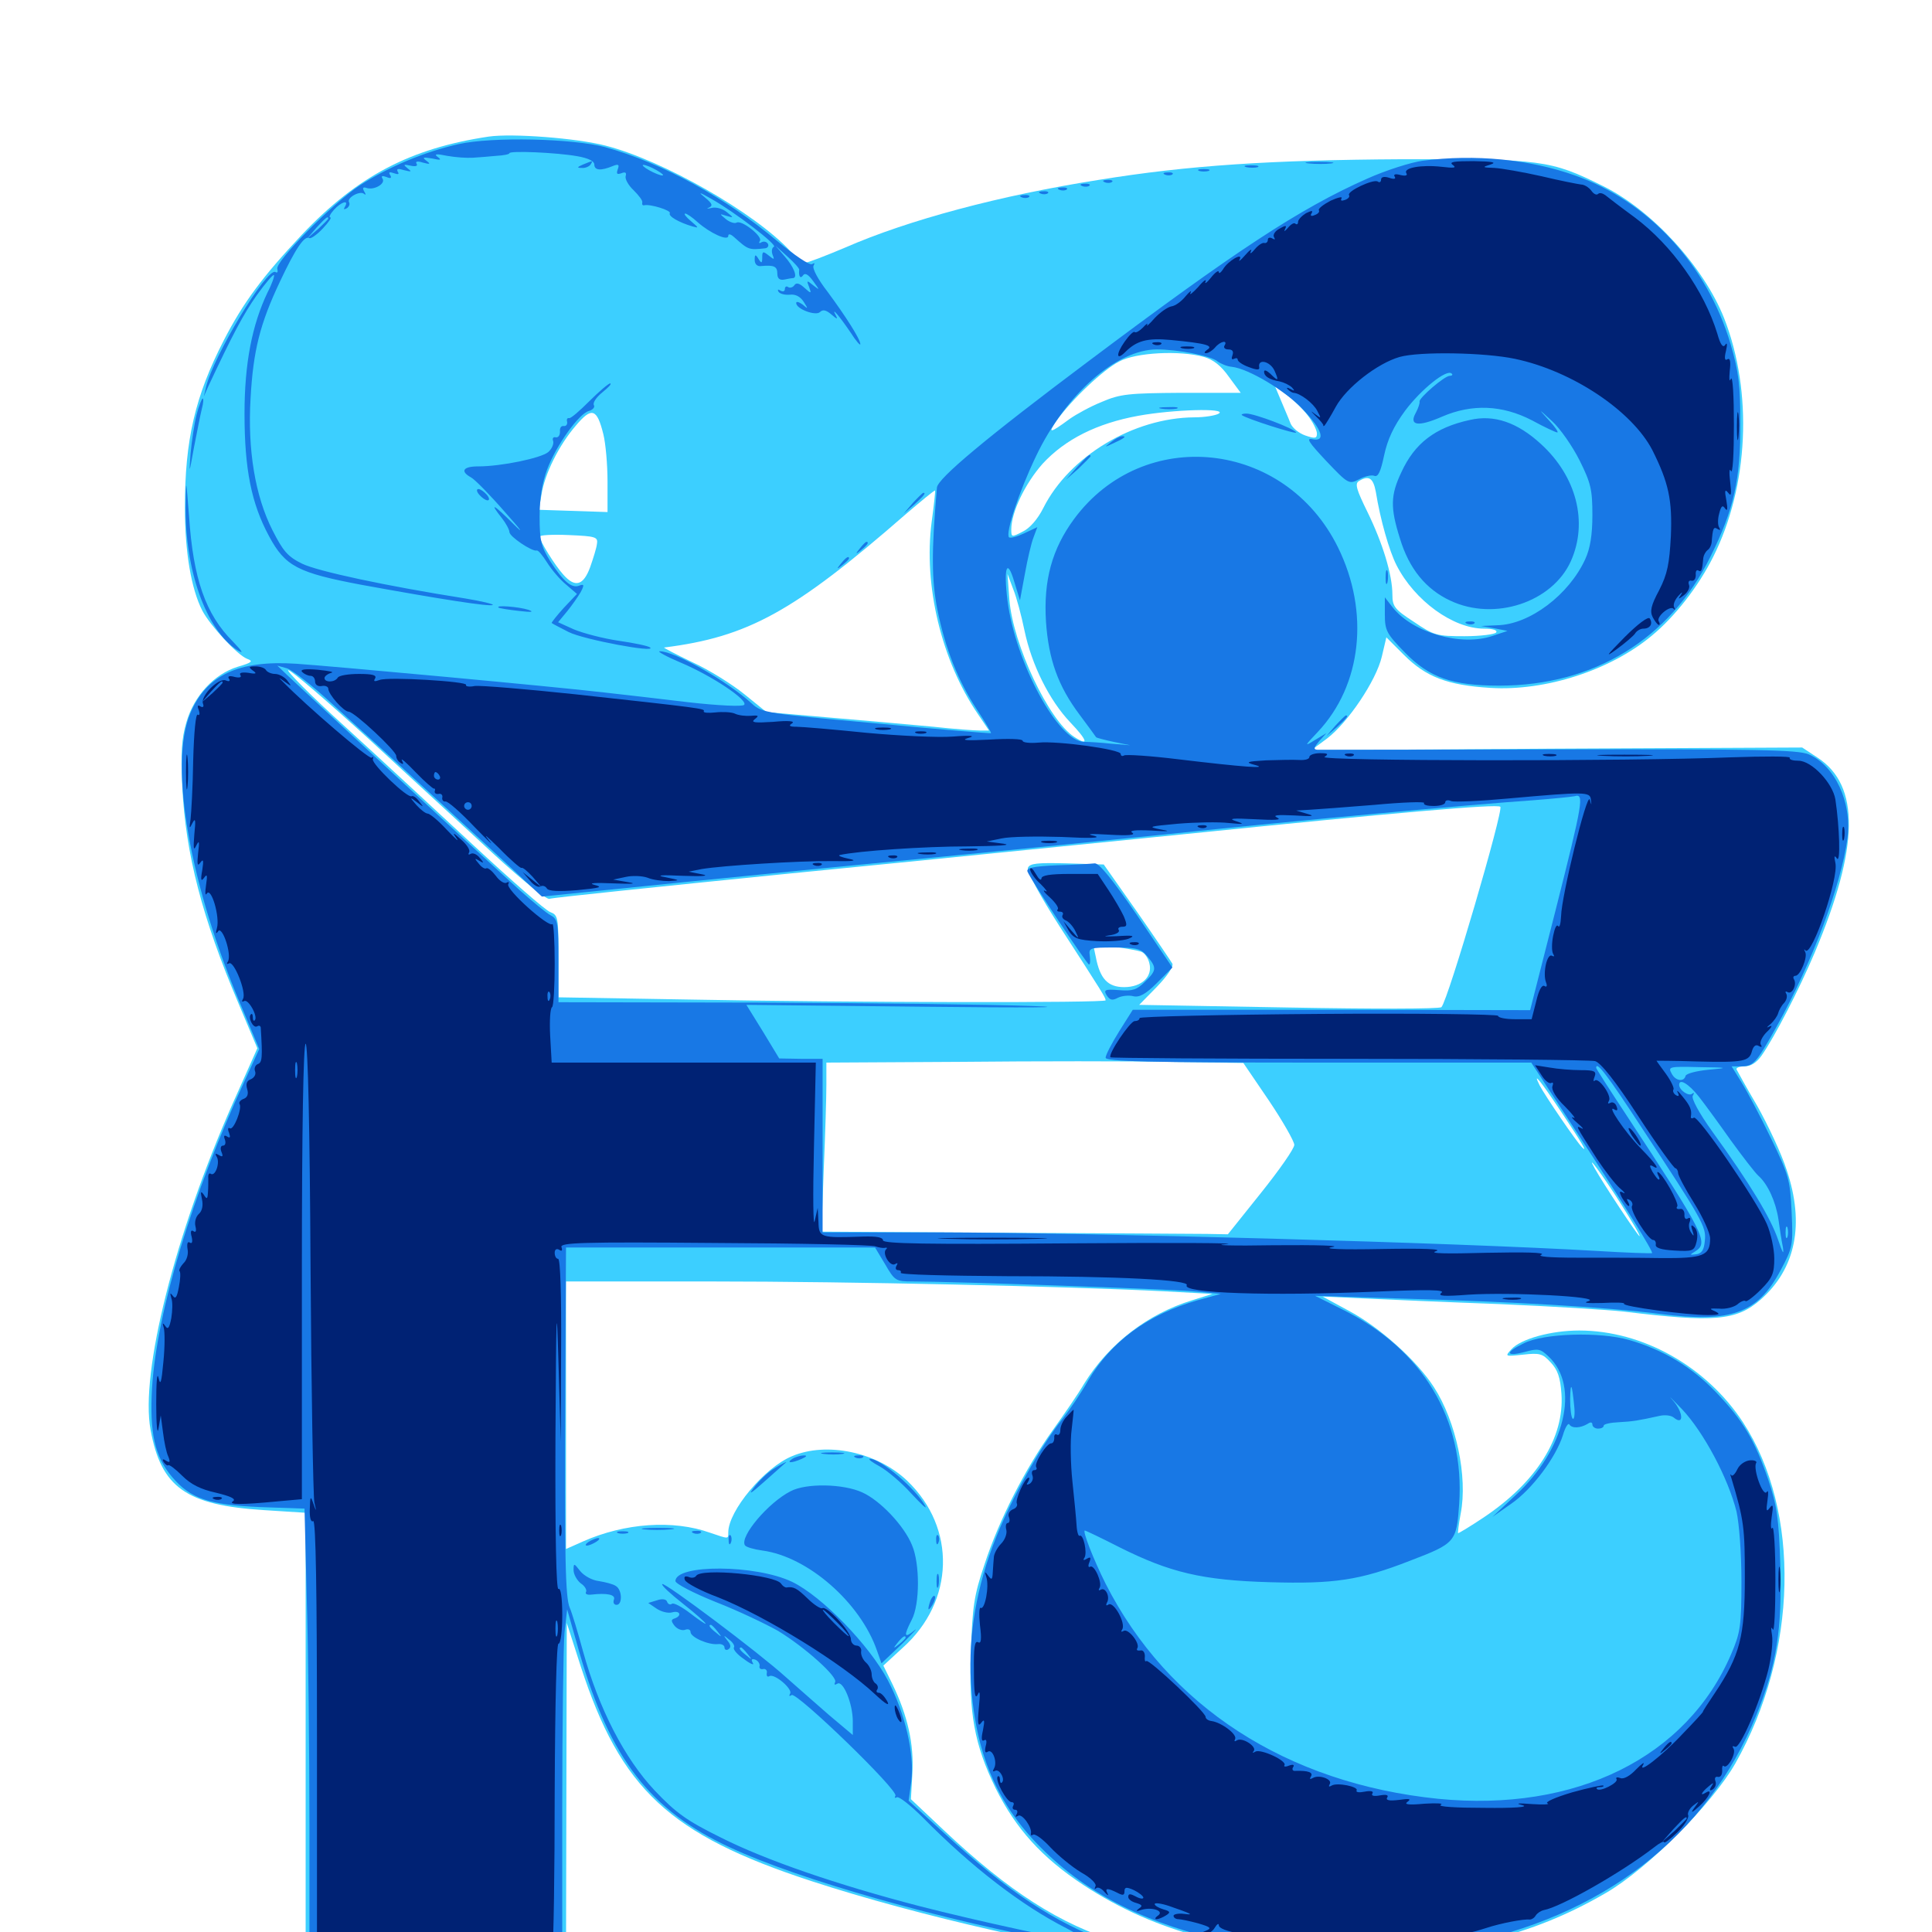 <svg xmlns="http://www.w3.org/2000/svg" viewBox="0 -1000 1000 1000">
	<path fill="#3ccfff" d="M252.93 -929.297C212.5 -923.242 185.156 -908.984 156.25 -878.516C135.938 -856.836 125.977 -843.555 115.82 -823.828C100.977 -794.922 95.703 -772.266 95.703 -737.305C95.703 -714.062 99.023 -695.117 104.688 -683.984C108.789 -676.172 122.852 -660.938 127.93 -658.984C131.25 -657.812 130.469 -657.031 123.047 -654.883C110.938 -651.172 100.391 -639.844 96.484 -626.172C93.945 -617.578 93.555 -610.352 94.336 -592.773C96.094 -557.812 104.688 -524.805 123.438 -480.664L133.203 -457.422L120.312 -428.516C90.625 -361.328 72.461 -289.258 77.93 -259.961C83.398 -230.078 96.289 -220.898 136.719 -218.359L158.203 -216.992V-101.172V14.844H225.586H292.969L293.164 -72.656L293.359 -159.961L300.586 -137.5C321.289 -73.828 346.484 -50.391 419.922 -26.367C474.805 -8.398 555.469 9.961 596.68 13.672C609.961 15.039 608.984 14.453 579.102 5.273C548.828 -3.906 522.266 -20.898 488.672 -52.539L471.484 -68.75L472.266 -82.422C473.047 -97.266 469.922 -111.719 461.914 -128.32L457.227 -137.891L467.188 -147.07C494.141 -171.094 495.117 -209.18 469.531 -233.594C453.906 -248.438 427.93 -253.906 409.961 -246.289C395.703 -240.43 376.953 -217.969 376.953 -206.836C376.953 -203.32 377.344 -203.32 367.578 -206.641C348.438 -213.477 323.438 -211.719 301.758 -202.148L292.969 -198.242V-267.578V-336.719H367.773C440.82 -336.719 552.344 -334.18 602.344 -331.641L627.539 -330.273L616.992 -326.953C593.945 -319.922 573.828 -304.297 561.133 -283.789C558.203 -278.711 550.781 -267.969 544.922 -259.766C530.664 -239.844 516.992 -213.086 509.57 -190.234C504.102 -174.219 503.32 -168.164 502.539 -145.312C501.367 -113.086 504.297 -97.07 515.43 -74.219C525.781 -53.516 539.258 -38.477 560.938 -24.219C598.242 0.195 641.211 11.523 698.242 11.523C753.516 11.523 792.383 2.344 831.055 -20.117C852.734 -32.617 886.328 -66.406 898.242 -87.305C930.664 -144.727 932.227 -217.773 902.148 -263.867C883.203 -292.773 850.195 -311.328 817.383 -311.328C802.93 -311.328 787.109 -307.031 782.227 -301.562C778.906 -297.852 778.906 -297.852 788.281 -298.828C796.875 -299.805 798.438 -299.414 802.539 -294.922C806.25 -291.016 807.617 -287.109 808.203 -278.516C809.766 -255.859 795.312 -232.812 767.773 -214.453C760.742 -209.766 754.883 -206.25 754.688 -206.445C754.492 -206.641 755.078 -211.328 756.055 -216.602C759.766 -235.547 753.711 -264.258 742.188 -282.031C733.398 -295.703 714.062 -313.086 698.242 -321.484L684.57 -328.906L706.055 -327.93C717.969 -327.344 749.609 -325.977 776.367 -325C803.32 -323.828 832.227 -322.07 840.82 -321.094C887.305 -315.43 898.828 -316.406 911.328 -327.344C929.492 -343.359 934.18 -366.406 924.805 -394.336C922.07 -402.93 915.039 -417.773 909.57 -427.539C903.906 -437.109 899.219 -445.703 898.828 -446.484C898.438 -447.266 900.391 -448.047 902.93 -448.047C906.25 -448.047 909.18 -450 911.719 -453.516C918.555 -463.281 931.25 -487.891 939.258 -506.836C962.305 -561.523 962.891 -593.359 940.82 -607.812L932.812 -613.086L805.859 -612.5L678.711 -611.719L686.914 -617.773C697.656 -625.977 712.305 -647.656 715.234 -660.156L717.578 -670.117L726.758 -660.938C738.086 -649.609 749.219 -645.312 771.484 -643.945C800 -642.188 833.594 -653.125 854.883 -670.898C866.992 -680.859 879.102 -696.484 886.719 -711.719C905.078 -748.242 907.422 -797.07 892.383 -835.352C881.836 -861.914 855.078 -891.211 829.688 -903.711C802.539 -917.188 797.852 -917.773 725.586 -917.578C658.008 -917.188 615.039 -914.453 568.359 -906.836C517.578 -898.828 470.117 -886.133 437.5 -871.875C427.344 -867.578 418.164 -864.062 416.992 -864.062C415.82 -864.062 412.305 -866.797 408.984 -870.117C390.43 -890.039 343.164 -916.992 313.477 -924.609C298.438 -928.516 265.234 -931.055 252.93 -929.297ZM623.242 -815.234C627.93 -813.867 632.031 -810.742 636.133 -804.883L642.188 -796.68H611.523C584.18 -796.484 579.883 -796.094 570.312 -791.992C564.453 -789.648 557.031 -785.547 553.711 -783.203C543.359 -775.586 542.188 -775.391 546.875 -782.227C554.492 -792.969 570.898 -808.594 579.297 -812.891C587.891 -817.578 610.742 -818.75 623.242 -815.234ZM676.758 -785.156C679.492 -781.641 681.641 -777.344 681.641 -775.586C681.641 -773.047 680.664 -772.852 675.586 -774.609C672.266 -775.781 668.945 -778.516 667.969 -780.859C667.188 -783.008 664.844 -788.281 663.086 -792.578L659.961 -800L665.82 -795.703C669.141 -793.359 674.023 -788.672 676.758 -785.156ZM312.305 -775.195C313.477 -770.508 314.453 -759.57 314.453 -750.781V-734.961L296.68 -735.547L278.906 -736.133L280.273 -743.945C281.836 -754.492 289.258 -769.531 298.047 -779.688C306.25 -789.453 308.984 -788.672 312.305 -775.195ZM630.859 -785.938C629.297 -784.961 623.633 -783.984 618.164 -783.984C586.719 -783.789 553.516 -763.867 540.039 -737.109C537.109 -731.25 533.008 -726.562 529.297 -724.805C523.633 -721.875 523.438 -721.875 523.438 -725.977C523.438 -734.961 530.664 -749.805 539.648 -759.961C551.367 -772.656 567.773 -780.859 589.062 -784.766C607.227 -788.086 635.352 -788.867 630.859 -785.938ZM712.109 -745.508C714.453 -730.859 719.141 -714.648 722.852 -707.422C732.227 -689.062 752.148 -674.609 768.164 -674.609C772.656 -674.609 775.195 -673.828 774.414 -672.656C773.828 -671.68 766.406 -670.703 758.008 -670.703C743.75 -670.703 742.188 -671.094 731.836 -678.125C721.875 -684.57 720.703 -686.133 720.703 -692.188C720.703 -702.539 715.625 -718.945 707.812 -734.961C702.148 -746.484 701.172 -749.609 703.32 -750.977C708.398 -754.102 710.742 -752.734 712.109 -745.508ZM482.227 -729.883C477.93 -696.875 487.305 -658.008 506.25 -630.273L511.914 -621.875H507.227C504.492 -621.875 493.75 -622.656 483.203 -623.828C472.461 -624.805 448.828 -626.953 430.273 -628.516L396.68 -631.445L385.352 -640.625C379.102 -645.703 366.992 -653.32 358.398 -657.227C349.805 -661.328 343.164 -664.844 343.75 -664.844C387.109 -670.312 410.742 -683.203 468.75 -733.789C476.758 -740.625 483.594 -746.289 483.984 -746.094C484.18 -745.703 483.398 -738.477 482.227 -729.883ZM308.984 -718.555C308.789 -716.406 307.031 -710.938 305.469 -706.445C301.953 -696.875 297.656 -695.703 291.602 -702.539C287.305 -707.227 279.297 -720.117 279.297 -722.266C279.297 -723.047 286.133 -723.438 294.531 -723.047C308.203 -722.461 309.57 -722.07 308.984 -718.555ZM530.273 -673.633C533.984 -655.859 543.164 -637.5 553.906 -626.172C562.891 -616.797 563.867 -613.477 556.055 -618.555C542.773 -627.148 524.414 -666.211 522.461 -689.453L521.484 -702.93L524.414 -695.117C526.172 -690.82 528.711 -681.25 530.273 -673.633ZM190.82 -617.578C212.109 -597.852 241.406 -571.094 255.664 -557.812C270.117 -544.531 283.008 -534.18 284.375 -534.766C285.742 -535.352 340.82 -541.016 406.641 -547.656C472.461 -554.102 565.039 -563.477 612.305 -568.164C723.438 -579.492 775 -583.984 776.562 -582.422C778.32 -580.664 749.609 -482.617 746.094 -478.711C745.312 -477.734 709.766 -477.734 667.188 -478.516L589.648 -479.883L598.828 -489.258C604.102 -494.727 607.422 -499.609 606.836 -501.172C606.055 -502.539 597.852 -514.648 588.477 -528.125L571.289 -552.539L552.148 -553.125C536.719 -553.516 533.008 -553.125 532.031 -550.781C531.445 -549.023 538.281 -536.328 548.828 -519.922C570.703 -486.133 572.266 -483.594 572.266 -482.227C572.266 -480.859 440.82 -481.055 358.008 -482.617L289.062 -483.789V-505.078C289.062 -525.195 288.867 -526.367 284.766 -527.93C282.227 -528.906 264.844 -544.141 245.898 -561.719C227.148 -579.102 197.07 -607.031 179.102 -623.438C161.133 -639.648 147.852 -653.125 149.219 -653.125C150.781 -653.125 169.336 -637.109 190.82 -617.578ZM590.625 -507.422C592.383 -506.836 594.336 -504.102 594.922 -501.367C596.68 -494.531 591.016 -489.062 581.836 -489.062C573.438 -489.062 569.336 -493.359 567.188 -504.688L565.82 -511.133L576.758 -509.961C582.617 -509.18 588.867 -508.008 590.625 -507.422ZM656.836 -430.273C664.062 -419.531 669.922 -409.18 669.922 -407.422C669.922 -405.469 662.109 -394.336 652.734 -382.617L635.547 -361.133L624.805 -361.328C618.945 -361.328 571.68 -361.719 519.727 -361.914L425.195 -362.5L426.367 -394.922C427.148 -412.695 427.734 -432.227 427.734 -438.477V-450L497.656 -450.391C535.938 -450.781 584.57 -450.781 605.469 -450.391L643.555 -449.805ZM808.008 -424.609C818.945 -408.203 821.875 -403.125 818.945 -406.055C815.82 -409.18 799.609 -433.008 796.875 -438.281C792.969 -446.094 797.461 -440.43 808.008 -424.609ZM838.672 -377.344C844.727 -367.773 849.219 -360.156 848.633 -360.156C847.852 -360.156 830.078 -386.914 825.391 -395.312C820.508 -403.906 829.102 -392.383 838.672 -377.344Z"/>
	<path fill="#1878e5" d="M237.305 -925.391C219.922 -921.484 201.172 -913.672 186.328 -904.102C172.266 -894.922 141.992 -864.258 143.555 -860.742C143.945 -859.18 143.555 -858.594 142.578 -859.18C138.281 -861.914 110.156 -815.234 106.641 -799.609L105.469 -794.727L107.617 -799.609C120.508 -827.148 125.977 -837.305 132.812 -847.07C137.305 -853.32 141.406 -858.203 141.797 -857.617C142.188 -857.227 140.82 -853.125 138.477 -848.633C130.469 -831.836 126.562 -811.914 126.562 -785.938C126.562 -757.227 130.078 -739.453 139.258 -722.461C147.656 -706.836 154.102 -703.516 187.305 -697.266C226.953 -690.039 254.102 -685.742 255.078 -686.914C255.469 -687.305 249.219 -688.867 240.82 -690.234C200 -696.68 164.453 -704.297 156.445 -708.203C148.828 -711.914 146.484 -714.844 141.016 -725.586C132.031 -743.359 128.125 -767.188 129.688 -793.75C131.055 -818.555 134.57 -832.422 144.922 -854.297C152.93 -871.289 157.617 -878.32 160.156 -876.758C160.938 -876.367 164.062 -878.516 166.992 -881.641C170.117 -884.961 171.875 -887.5 170.898 -887.5C170.117 -887.5 170.898 -889.258 172.852 -891.406C176.562 -895.508 180.859 -896.875 178.516 -892.969C177.734 -891.602 177.93 -891.406 179.492 -892.188C180.664 -892.969 181.25 -894.336 180.664 -895.312C179.297 -897.656 186.523 -901.562 188.477 -899.609C189.453 -898.828 189.453 -899.414 188.477 -900.977C187.5 -902.734 187.891 -903.32 189.648 -902.734C193.555 -901.367 199.609 -904.883 198.047 -907.422C197.07 -908.984 197.852 -909.18 200 -908.398C202.148 -907.422 202.93 -907.812 201.953 -909.375C200.977 -910.938 201.562 -911.133 203.906 -910.352C206.055 -909.57 206.836 -909.766 205.859 -911.133C205.078 -912.695 206.055 -912.891 209.18 -911.914C213.086 -910.938 213.281 -911.133 210.938 -912.891C208.594 -914.844 208.789 -915.039 212.5 -914.258C215.039 -913.672 216.406 -914.062 215.625 -915.234C214.844 -916.406 216.016 -916.797 218.945 -915.82C222.656 -914.844 223.047 -915.039 220.703 -916.797C218.359 -918.555 218.945 -918.75 223.633 -917.969C228.125 -916.992 228.711 -917.188 226.562 -918.75C224.414 -920.312 225.781 -920.508 231.445 -919.336C235.742 -918.555 241.602 -918.164 244.727 -918.359C247.656 -918.555 253.125 -918.945 256.836 -919.336C260.547 -919.531 263.672 -920.117 263.672 -920.703C263.672 -922.07 287.891 -921.094 298.828 -919.141C304.492 -918.164 307.617 -916.602 307.617 -914.844C307.617 -911.719 311.133 -911.523 317.188 -914.062C320.117 -915.234 320.703 -914.844 319.727 -912.305C318.945 -909.961 319.336 -909.57 321.68 -910.352C323.633 -911.133 324.414 -910.742 323.828 -908.789C323.438 -907.422 325.195 -904.102 327.93 -901.562C330.664 -898.828 332.812 -896.094 332.422 -895.117C332.227 -894.141 332.617 -893.555 333.398 -893.75C336.523 -894.531 347.656 -891.016 346.68 -889.648C345.898 -888.086 351.172 -884.961 358.398 -882.812C361.914 -881.836 361.719 -882.031 357.617 -885.547C355.078 -887.695 353.711 -889.453 354.688 -889.453C355.469 -889.453 358.398 -887.5 361.133 -884.961C367.578 -879.297 376.953 -875 376.953 -877.93C376.953 -879.102 378.125 -878.906 379.883 -877.344C387.305 -870.703 387.5 -870.508 396.094 -871.484C397.461 -871.68 398.047 -872.852 397.461 -873.828C396.68 -875 395.312 -875.195 394.141 -874.609C392.969 -873.828 392.578 -874.219 393.359 -875.391C394.727 -877.734 383.789 -886.328 381.25 -884.766C380.273 -884.18 377.734 -884.961 375.781 -886.523C372.266 -889.453 372.266 -889.453 375.977 -888.281C379.883 -887.109 379.883 -887.305 376.172 -890.234C374.023 -891.992 370.508 -892.969 368.359 -892.383C366.016 -891.797 365.43 -891.992 366.992 -892.578C369.141 -893.555 368.555 -894.727 365.039 -897.656C361.133 -900.781 361.719 -900.781 368.164 -897.07C380.078 -890.43 402.734 -873.047 400.586 -872.266C399.609 -871.875 399.219 -870.117 399.805 -868.359C400.977 -865.43 400.781 -865.43 397.852 -867.773C394.922 -870.117 394.531 -869.922 394.531 -866.797C394.531 -863.672 394.141 -863.477 392.578 -866.016C391.016 -868.555 390.625 -868.359 390.625 -865.43C390.625 -863.281 391.992 -861.914 394.141 -862.305C400.586 -862.891 402.344 -862.109 402.344 -858.398C402.344 -855.859 403.516 -854.883 405.859 -855.273C407.617 -855.664 409.766 -856.055 410.547 -856.055C413.086 -856.445 410.742 -862.109 406.055 -867.383L401.367 -872.852L407.617 -867.188C411.133 -864.062 413.867 -860.938 413.672 -860.352C413.281 -857.031 414.258 -855.469 415.625 -857.422C416.602 -858.984 418.359 -858.008 420.898 -854.492C424.414 -849.609 424.414 -849.609 420.898 -852.344C417.578 -855.078 417.383 -854.883 418.75 -851.562C420.117 -847.852 419.922 -847.852 416.211 -851.172C413.867 -853.32 412.109 -853.906 411.133 -852.344C410.547 -851.367 408.984 -850.781 408.008 -851.367C407.031 -852.148 406.25 -851.562 406.25 -850.391C406.25 -849.219 405.273 -848.828 403.906 -849.609C402.734 -850.391 402.344 -850.195 402.93 -849.023C403.711 -847.852 406.25 -847.266 408.789 -847.461C411.719 -847.852 414.258 -846.484 416.016 -843.75C418.359 -840.039 418.359 -839.844 415.43 -842.383C413.477 -843.75 412.109 -844.141 412.109 -843.164C412.109 -840.039 422.266 -836.328 424.414 -838.477C425.977 -840.039 427.734 -839.453 430.469 -837.109C433.203 -834.766 433.789 -834.57 432.617 -836.719C429.883 -841.797 434.57 -836.328 440.234 -827.93C442.969 -823.633 445.312 -820.898 445.312 -821.875C445.312 -824.414 437.695 -836.328 428.32 -849.023C423.438 -855.273 420.312 -861.133 421.094 -862.5C421.875 -863.867 421.68 -864.062 420.312 -863.281C419.141 -862.5 411.133 -867.969 402.344 -875.195C375.391 -897.852 342.773 -915.625 313.281 -923.828C296.68 -928.32 254.688 -929.297 237.305 -925.391ZM281.836 -925.195C283.008 -925.781 281.641 -926.172 278.32 -926.172C275.195 -926.172 274.023 -925.781 275.977 -925.195C277.734 -924.805 280.469 -924.805 281.836 -925.195ZM295.117 -923.047C301.562 -923.633 301.562 -923.828 293.555 -924.609C289.062 -925.195 285.938 -925 286.914 -924.023C287.891 -923.047 291.602 -922.656 295.117 -923.047ZM248.633 -923.242C249.805 -923.828 248.828 -924.219 246.094 -924.219C243.359 -924.219 242.383 -923.828 243.75 -923.242C244.922 -922.852 247.266 -922.852 248.633 -923.242ZM238.867 -921.289C240.039 -921.875 239.062 -922.266 236.328 -922.266C233.594 -922.266 232.617 -921.875 233.984 -921.289C235.156 -920.898 237.5 -920.898 238.867 -921.289ZM309.961 -921.484C310.742 -922.07 309.57 -922.656 307.422 -922.461C305.273 -922.461 304.688 -921.875 306.25 -921.289C307.617 -920.703 309.375 -920.898 309.961 -921.484ZM321.289 -918.75C319.141 -919.727 316.016 -920.508 314.453 -920.508C312.695 -920.508 312.891 -919.727 315.43 -918.75C317.578 -917.773 320.703 -916.992 322.266 -916.992C324.023 -916.992 323.828 -917.773 321.289 -918.75ZM339.844 -911.914C342.578 -910.352 343.945 -909.18 342.773 -909.18C341.797 -909.18 338.672 -910.352 335.938 -911.914C333.203 -913.477 332.031 -914.648 333.008 -914.648C334.18 -914.648 337.109 -913.477 339.844 -911.914ZM197.266 -906.25C197.266 -907.812 193.555 -907.031 192.383 -905.078C191.797 -903.906 192.578 -903.711 194.141 -904.297C195.898 -904.883 197.266 -905.859 197.266 -906.25ZM169.922 -886.914C169.922 -886.523 167.578 -884.18 164.648 -881.445L159.18 -876.758L163.867 -882.227C168.359 -887.109 169.922 -888.477 169.922 -886.914ZM736.328 -916.797C730.469 -916.016 717.383 -911.914 707.422 -907.422C672.656 -891.992 639.453 -870.117 563.477 -813.086C510.547 -773.438 485.352 -752.344 484.961 -747.656C482.031 -714.258 482.227 -699.609 485.156 -684.57C489.258 -664.258 495.898 -647.461 505.859 -632.422C509.961 -626.172 513.281 -620.703 512.891 -620.508C512.695 -620.312 485.938 -622.461 453.516 -625.586C397.07 -630.664 394.336 -631.055 389.258 -635.742C376.172 -647.656 349.023 -663.086 341.406 -662.891C340.039 -662.891 344.922 -660.156 352.344 -657.031C368.555 -650.195 387.5 -637.5 385.156 -635.156C384.18 -634.18 371.875 -634.766 356.25 -636.523C341.406 -638.281 321.68 -640.625 312.5 -641.602C287.695 -644.531 173.438 -655.078 153.32 -656.445C123.438 -658.398 106.836 -650.586 98.438 -630.664C87.305 -603.711 98.242 -541.016 125.586 -477.539L134.18 -457.031L126.562 -440.43C99.609 -382.227 81.25 -321.484 78.711 -281.836C77.344 -258.398 80.078 -246.094 89.062 -235.547C98.633 -224.219 108.203 -221.094 134.961 -219.922L157.617 -219.141L158.789 -172.07C159.57 -146.289 160.156 -93.555 160.156 -55.078V14.844H225.586H291.016V-64.062C291.016 -107.227 291.602 -148.242 292.188 -154.883L293.555 -166.992L300 -144.336C315.82 -89.648 336.523 -62.891 377.93 -43.75C414.453 -26.758 487.305 -6.25 553.32 6.055C587.5 12.305 592.773 12.109 574.219 5.469C545.898 -4.883 521.875 -20.703 488.672 -51.172L470.312 -67.969L471.68 -77.93C473.438 -91.992 468.555 -113.086 459.57 -130.273C450 -148.438 425.391 -173.828 409.961 -181.25C391.211 -190.234 349.609 -190.43 349.609 -181.641C349.609 -180.273 358.984 -175.391 370.703 -170.703C382.227 -166.211 396.484 -159.375 402.734 -155.859C416.797 -147.266 433.984 -131.836 432.227 -129.297C431.641 -127.93 432.031 -127.734 433.398 -128.516C436.328 -130.469 441.406 -118.359 441.406 -108.984V-101.953L429.102 -112.305C422.461 -118.164 412.305 -126.953 406.641 -132.031C392.383 -144.922 343.945 -181.25 342.773 -180.078C342.188 -179.492 347.07 -175 353.516 -169.922C359.961 -164.844 365.234 -160.156 365.234 -159.57C365.234 -159.18 361.719 -161.523 357.422 -164.844C353.125 -168.164 348.828 -170.508 347.852 -169.922C346.875 -169.141 345.703 -169.727 345.312 -170.898C344.922 -172.266 342.773 -172.656 340.039 -171.68L335.547 -170.312L339.844 -167.383C342.188 -165.82 345.703 -164.844 347.852 -165.43C351.953 -166.602 353.125 -163.672 349.219 -162.305C347.266 -161.719 347.266 -160.938 349.219 -158.398C350.781 -156.641 353.125 -155.859 354.688 -156.445C356.25 -157.031 357.422 -156.445 357.422 -155.273C357.422 -152.539 366.797 -148.438 371.68 -149.023C373.438 -149.219 375 -148.438 375 -147.266C375 -146.094 375.977 -145.703 376.953 -146.289C378.516 -147.266 378.32 -148.633 376.562 -150.781C374.219 -153.711 374.414 -153.906 377.344 -151.367C379.297 -150 380.469 -148.047 379.883 -147.266C379.297 -146.289 381.641 -143.555 385.156 -141.211C388.477 -138.672 390.625 -137.891 389.648 -139.258C388.672 -141.016 389.062 -141.602 390.82 -141.016C392.383 -140.43 393.359 -138.867 393.164 -137.695C392.773 -136.523 393.75 -135.742 395.117 -136.133C396.289 -136.328 397.266 -135.352 396.875 -133.984C396.68 -132.422 397.266 -131.836 398.242 -132.422C400.781 -133.984 410.352 -125.781 408.984 -123.438C408.203 -122.07 408.594 -121.875 409.766 -122.656C412.5 -124.219 465.234 -73.242 463.477 -70.508C462.891 -69.531 463.086 -69.141 464.258 -69.727C465.234 -70.312 471.289 -65.625 477.734 -59.18C502.539 -33.984 528.516 -13.867 551.953 -1.953C559.375 1.953 563.672 4.883 561.523 5.078C555.469 5.078 505.859 -5.664 475.586 -13.477C432.812 -24.609 396.094 -37.305 373.242 -48.828C355.469 -57.617 350 -61.523 338.867 -73.242C323.242 -89.844 309.961 -115.625 301.758 -145.312C299.023 -155.469 295.898 -165.625 294.922 -167.773C292.578 -173.047 292.188 -194.336 292.578 -280.664L292.969 -354.297H373.047H452.93L458.203 -345.508C463.086 -337.109 463.672 -336.719 472.266 -336.719C492.773 -336.719 603.516 -332.812 617.188 -331.641L631.836 -330.273L619.727 -326.953C593.945 -319.531 575.195 -305.664 563.281 -285.547C559.57 -278.906 553.516 -270.117 550 -265.625C538.867 -251.953 523.242 -223.828 515.43 -203.906C505.469 -178.906 501.172 -153.711 502.539 -129.688C504.688 -92.969 515.82 -66.602 538.867 -43.555C563.281 -19.141 593.945 -3.906 637.109 5.469C663.867 11.133 727.539 11.719 754.883 6.641C829.102 -7.422 883.594 -49.414 909.18 -112.5C919.531 -138.086 922.461 -156.641 921.484 -190.039C920.703 -214.453 919.727 -220.703 915.234 -234.18C908.203 -254.688 902.148 -264.844 888.281 -279.297C875.781 -292.383 860.938 -301.367 843.164 -306.445C828.125 -310.742 799.023 -309.961 788.672 -304.688C778.906 -300 779.297 -297.656 789.062 -300.195C796.094 -302.148 797.266 -301.953 801.562 -297.852C817.969 -282.422 809.961 -249.609 784.57 -226.172L772.461 -214.844L782.227 -221.68C792.969 -229.102 805.273 -245.508 808.984 -257.227C810.156 -261.328 811.719 -263.672 812.305 -262.695C813.672 -260.547 817.969 -260.742 821.875 -263.086C823.242 -264.062 824.219 -263.867 824.219 -262.695C824.219 -261.523 825.586 -260.547 827.148 -260.547C828.711 -260.547 830.078 -261.133 830.078 -262.109C830.078 -262.891 833.594 -263.672 837.891 -263.867C845.117 -264.258 847.656 -264.648 859.18 -267.188C861.914 -267.773 865.039 -267.383 866.406 -266.211C871.68 -261.914 871.289 -268.945 866.016 -275C862.891 -278.516 865.039 -276.367 870.703 -270.508C882.031 -258.398 894.531 -234.766 898.828 -217.578C900.195 -211.328 901.367 -196.289 901.367 -181.445C901.367 -158.398 900.781 -154.883 896.094 -143.945C873.242 -90.43 815.82 -61.914 744.336 -68.945C666.016 -76.953 604.492 -116.797 572.266 -180.273C565.82 -193.164 560.156 -207.812 561.523 -207.812C561.914 -207.812 570.117 -203.906 579.688 -199.023C605.469 -186.133 622.266 -182.031 657.227 -181.055C690.43 -180.078 703.906 -182.031 729.883 -192.188C753.32 -201.172 753.906 -201.758 755.273 -221.68C758.203 -265.43 736.328 -301.953 694.336 -322.461L680.664 -329.297L723.633 -327.93C785.156 -326.172 831.25 -323.438 859.18 -319.922C896.094 -315.234 909.766 -320.117 921.68 -342.578C927.93 -354.297 928.125 -355.469 927.344 -372.656C926.562 -389.258 925.977 -391.602 916.602 -410.938C911.133 -422.266 904.297 -435.156 901.367 -439.844L896.289 -448.047H900.781C907.617 -448.047 908.789 -449.414 919.531 -468.555C937.891 -501.562 952.93 -541.602 956.25 -566.211C958.594 -584.766 949.805 -603.711 936.133 -609.57C930.469 -611.914 909.57 -612.305 807.031 -612.109C739.648 -611.914 683.398 -611.914 681.836 -611.914C679.688 -612.109 680.078 -613.086 682.812 -616.406L686.523 -620.508L680.664 -616.992C675 -613.477 675 -613.672 682.031 -621.094C704.883 -645.312 708.984 -683.203 692.578 -716.602C665.234 -772.266 591.797 -780.078 555.859 -731.25C544.531 -715.82 540.039 -699.609 541.406 -678.125C542.773 -658.594 547.656 -644.922 558.789 -630.078C563.281 -624.023 567.188 -618.75 567.383 -618.359C567.578 -618.164 571.68 -616.992 576.367 -616.016L584.961 -614.258L575.391 -615.039C570.117 -615.625 563.672 -616.016 561.133 -616.016C547.852 -616.016 525.586 -657.031 521.484 -689.062C519.336 -706.445 521.289 -711.523 525 -698.828L527.93 -689.258L530.469 -702.93C531.836 -710.547 533.789 -718.945 534.961 -721.875L536.914 -727.148L530.273 -724.023C526.562 -722.266 523.047 -721.289 522.266 -721.875C520.312 -724.023 527.344 -745.312 536.328 -764.062C551.562 -795.898 577.93 -819.141 598.828 -819.141C609.57 -819.141 626.953 -815.82 630.273 -812.891C631.836 -811.719 635.156 -810.352 637.5 -810.156C646.289 -809.18 665.234 -797.852 674.414 -788.086C684.57 -777.344 686.328 -771.289 679.297 -772.656C675.781 -773.438 677.539 -770.898 686.523 -761.328C697.852 -749.414 698.242 -749.219 703.516 -751.953C706.445 -753.516 709.961 -754.297 711.328 -753.711C713.281 -752.93 714.648 -755.859 716.406 -764.258C718.164 -772.461 721.289 -779.297 727.344 -787.5C735.547 -798.438 748.828 -809.18 751.367 -806.641C752.148 -806.055 751.562 -805.469 750.391 -805.469C747.656 -805.469 734.375 -793.945 734.766 -792.188C734.961 -791.406 734.18 -788.867 732.812 -786.328C729.102 -779.688 733.984 -778.906 746.484 -784.375C761.914 -791.016 777.539 -790.43 792.969 -782.422C799.414 -778.906 805.273 -776.172 806.055 -776.172C806.836 -776.172 804.883 -779.102 801.562 -782.617C796.094 -788.672 796.094 -788.672 803.32 -782.031C807.422 -778.32 813.867 -769.141 817.578 -761.719C823.438 -750 824.219 -746.484 824.219 -733.398C824.219 -723.047 823.047 -716.016 820.508 -710.547C812.109 -692.188 791.797 -676.758 775 -676.367L766.602 -675.977L773.438 -674.805L780.273 -673.438L772.656 -670.898C756.445 -665.234 731.25 -672.461 720.898 -685.547L716.797 -690.82V-681.836C716.797 -673.633 717.773 -671.875 727.148 -662.305C739.844 -649.219 751.758 -645.117 775.977 -645.117C825 -645.117 864.258 -669.141 885.352 -711.914C897.461 -736.328 900.977 -751.953 900.781 -781.055C900.781 -800.586 900 -807.422 895.703 -822.07C883.594 -862.891 853.125 -895.898 815.234 -909.18C791.602 -917.578 763.477 -920.312 736.328 -916.797ZM171.875 -635.742C194.336 -615.43 261.719 -553.711 272.461 -543.359L280.469 -535.938L357.422 -543.75C399.805 -548.047 457.812 -553.711 486.328 -556.445C514.844 -559.18 567.578 -564.453 603.516 -568.164C672.266 -575.391 761.523 -583.594 792.969 -585.742C803.125 -586.523 813.086 -587.5 815.039 -587.891C820.117 -589.453 819.336 -584.961 805.078 -528.516L791.992 -477.148L689.062 -477.344H586.328L579.297 -466.211C575.391 -459.961 572.266 -453.906 572.266 -452.539C572.266 -450.586 594.141 -450 682.422 -450H792.578L813.867 -417.383C841.602 -375 855.859 -352.148 855.078 -351.367C854.688 -351.172 841.797 -351.562 826.172 -352.539C752.344 -356.836 566.992 -361.914 485.938 -362.109H425.781V-407.031V-451.953H414.648L403.32 -452.148L394.922 -466.016L386.328 -479.883L479.883 -478.906C531.836 -478.32 555.859 -478.516 534.18 -479.297C512.695 -480.078 448.828 -480.859 392.188 -481.055L289.062 -481.25V-502.734C289.062 -522.266 288.672 -524.219 285.156 -526.172C282.812 -527.344 275.586 -533.398 268.75 -539.453C250.195 -556.25 154.102 -645.312 148.438 -650.781L143.555 -655.469L148.438 -654.102C151.172 -653.32 161.719 -645.117 171.875 -635.742ZM594.336 -612.695C595.508 -613.281 594.531 -613.672 591.797 -613.672C589.062 -613.672 588.086 -613.281 589.453 -612.695C590.625 -612.305 592.969 -612.305 594.336 -612.695ZM610.938 -610.742C612.695 -611.328 611.133 -611.719 607.422 -611.719C603.711 -611.719 602.148 -611.328 604.102 -610.742C605.859 -610.352 608.984 -610.352 610.938 -610.742ZM638.281 -608.789C641.211 -609.18 638.281 -609.57 631.836 -609.57C625.391 -609.57 623.047 -609.18 626.562 -608.789C630.078 -608.398 635.352 -608.398 638.281 -608.789ZM849.805 -416.211C881.445 -368.164 883.203 -365.039 882.422 -357.812C882.031 -353.125 880.859 -351.172 877.93 -350.781C874.414 -350.391 874.414 -350.391 877.539 -352.344C884.57 -356.836 882.227 -361.328 841.406 -423.438C833.008 -436.133 826.172 -446.875 826.172 -447.266C826.172 -451.172 832.227 -443.164 849.805 -416.211ZM884.18 -446.289C878.125 -445.703 872.852 -444.336 872.461 -443.164C871.68 -439.844 867.188 -440.43 865.234 -444.336C863.281 -447.852 863.867 -448.047 879.297 -447.656C894.727 -447.461 895.117 -447.266 884.18 -446.289ZM879.297 -432.422C882.227 -428.711 889.648 -418.555 895.703 -409.961C901.953 -401.367 908.398 -392.969 910.156 -391.406C915.039 -387.109 919.141 -377.93 920.508 -368.945C921.094 -364.648 922.07 -358.008 922.852 -354.297C923.438 -350 922.656 -351.562 920.312 -358.398C916.406 -369.727 905.859 -387.305 886.328 -414.258C879.297 -424.023 875.391 -431.445 876.172 -432.812C876.953 -434.18 876.953 -434.766 875.977 -433.984C874.219 -432.227 869.141 -435.742 869.141 -438.477C869.141 -441.992 874.023 -439.062 879.297 -432.422ZM925.195 -359.766C924.609 -358.398 924.219 -359.375 924.219 -362.109C924.219 -364.844 924.609 -365.82 925.195 -364.648C925.586 -363.281 925.586 -360.938 925.195 -359.766ZM814.844 -271.875C815.234 -267.969 814.844 -265.234 814.062 -265.625C813.281 -266.211 812.695 -270.703 812.695 -275.781C812.891 -285.352 813.672 -283.984 814.844 -271.875ZM371.289 -155.664C373.828 -152.539 373.633 -152.344 370.703 -154.883C367.383 -157.422 366.406 -158.984 367.969 -158.984C368.359 -158.984 369.922 -157.422 371.289 -155.664ZM386.914 -143.945C389.453 -140.82 389.258 -140.625 386.328 -143.164C383.008 -145.703 382.031 -147.266 383.594 -147.266C383.984 -147.266 385.547 -145.703 386.914 -143.945ZM569.727 6.25C570.508 5.664 569.336 5.078 567.188 5.273C565.039 5.273 564.453 5.859 566.016 6.445C567.383 7.031 569.141 6.836 569.727 6.25ZM547.266 -552.148C534.57 -551.562 531.055 -550.781 531.836 -548.828C533.398 -544.727 562.695 -500.781 563.672 -500.781C564.258 -500.781 564.453 -502.734 564.062 -505.273C563.477 -509.375 564.062 -509.57 576.758 -509.57C588.477 -509.57 590.625 -508.984 593.945 -504.883C598.828 -499.023 598.633 -497.656 592.578 -491.797C588.477 -487.695 586.133 -486.914 579.297 -487.5C571.875 -488.086 571.094 -487.695 572.852 -484.766C574.609 -482.227 575.781 -482.031 578.711 -483.594C580.664 -484.57 584.375 -484.961 586.523 -484.375C589.648 -483.594 592.969 -485.352 598.828 -491.211L606.836 -499.219L588.477 -526.367C575.977 -544.531 568.945 -553.32 566.602 -553.125C564.844 -552.93 556.055 -552.344 547.266 -552.148ZM301.758 -914.844C298.633 -913.477 298.438 -913.086 301.172 -913.086C302.93 -912.891 305.078 -913.867 305.664 -914.844C307.031 -916.992 307.031 -916.992 301.758 -914.844ZM677.344 -915.43C673.828 -915.82 676.172 -916.211 682.617 -916.211C689.062 -916.211 691.992 -915.82 689.062 -915.43C686.133 -915.039 680.859 -915.039 677.344 -915.43ZM645.117 -913.477C643.164 -914.062 644.336 -914.453 647.461 -914.453C650.781 -914.453 652.148 -914.062 650.977 -913.477C649.609 -913.086 646.875 -913.086 645.117 -913.477ZM620.703 -911.523C619.336 -912.109 620.312 -912.5 623.047 -912.5C625.781 -912.5 626.758 -912.109 625.586 -911.523C624.219 -911.133 621.875 -911.133 620.703 -911.523ZM603.125 -909.57C601.562 -910.156 602.148 -910.742 604.297 -910.742C606.445 -910.938 607.617 -910.352 606.836 -909.766C606.25 -909.18 604.492 -908.984 603.125 -909.57ZM571.875 -905.664C570.312 -906.25 570.898 -906.836 573.047 -906.836C575.195 -907.031 576.367 -906.445 575.586 -905.859C575 -905.273 573.242 -905.078 571.875 -905.664ZM560.156 -903.711C558.594 -904.297 559.18 -904.883 561.328 -904.883C563.477 -905.078 564.648 -904.492 563.867 -903.906C563.281 -903.32 561.523 -903.125 560.156 -903.711ZM548.438 -901.758C546.875 -902.344 547.461 -902.93 549.609 -902.93C551.758 -903.125 552.93 -902.539 552.148 -901.953C551.562 -901.367 549.805 -901.172 548.438 -901.758ZM538.672 -899.805C537.109 -900.391 537.695 -900.977 539.844 -900.977C541.992 -901.172 543.164 -900.586 542.383 -900C541.797 -899.414 540.039 -899.219 538.672 -899.805ZM528.906 -897.852C527.344 -898.438 527.93 -899.023 530.078 -899.023C532.227 -899.219 533.398 -898.633 532.617 -898.047C532.031 -897.461 530.273 -897.266 528.906 -897.852ZM305.078 -792.383C300 -787.305 295.312 -783.203 294.531 -783.594C293.555 -783.789 293.164 -782.812 293.555 -781.641C293.75 -780.273 292.969 -779.297 291.797 -779.492C290.43 -779.688 289.648 -778.516 289.844 -776.562C289.844 -774.805 289.062 -773.438 287.695 -773.633C286.328 -774.023 285.742 -773.047 286.328 -771.68C286.719 -770.312 285.742 -767.773 283.789 -766.016C280.078 -762.891 259.57 -758.594 247.461 -758.594C239.648 -758.594 238.086 -756.055 243.75 -752.93C245.703 -751.953 253.711 -743.75 261.523 -734.766C269.727 -725.586 271.68 -722.852 265.82 -728.711C255.469 -739.062 252.93 -740.43 259.766 -731.836C261.914 -729.102 263.672 -725.781 263.672 -724.609C263.672 -722.266 275.391 -714.453 277.734 -715.039C278.516 -715.43 280.859 -712.5 283.203 -708.789C285.547 -705.078 289.844 -700 292.969 -697.461L298.633 -692.578L291.797 -685.352C288.086 -681.25 285.352 -677.734 285.547 -677.539C285.938 -677.148 289.844 -675.195 294.336 -672.852C302.148 -668.945 339.844 -661.914 336.523 -664.844C335.742 -665.625 328.32 -667.188 320.117 -668.359C312.109 -669.531 301.758 -672.266 297.07 -674.219L288.867 -677.93L293.555 -683.594C296.094 -686.719 299.219 -691.211 300.586 -693.555C302.539 -697.266 302.344 -697.852 299.805 -696.875C295.898 -695.312 291.602 -699.023 284.766 -709.57C280.078 -717.188 279.297 -720.312 279.297 -732.617C279.297 -741.992 280.664 -750.195 283.203 -757.031C287.891 -769.531 299.805 -786.133 304.883 -787.305C306.836 -787.891 308.008 -789.258 307.422 -790.234C306.641 -791.406 308.594 -794.336 311.719 -796.875C314.844 -799.414 316.797 -801.367 315.82 -801.562C315.039 -801.562 310.156 -797.461 305.078 -792.383ZM101.758 -785.352C100.586 -780.664 99.219 -771.68 98.633 -765.234C97.852 -754.297 97.852 -754.297 100.391 -768.359C101.953 -776.367 103.711 -785.352 104.492 -788.477C105.273 -791.406 105.469 -793.75 104.883 -793.75C104.492 -793.75 102.93 -790.039 101.758 -785.352ZM601.172 -788.477C598.633 -788.867 600.195 -789.258 604.492 -789.258C608.789 -789.453 610.742 -789.062 608.984 -788.477C607.031 -788.086 603.516 -788.086 601.172 -788.477ZM642.773 -785.156C644.727 -783.398 671.68 -774.805 670.898 -776.172C669.531 -778.32 649.414 -785.938 645.117 -785.938C643.359 -785.938 642.383 -785.547 642.773 -785.156ZM760.742 -782.617C742.773 -778.711 732.227 -770.508 725.391 -755.664C719.727 -743.75 719.531 -737.305 724.609 -721.289C729.297 -705.664 738.086 -694.922 750.781 -689.062C773.633 -678.32 803.516 -688.281 813.086 -709.57C822.07 -729.688 816.016 -753.32 797.656 -770.117C785.352 -781.445 773.242 -785.547 760.742 -782.617ZM575 -771.094C571.484 -768.359 571.484 -768.359 576.172 -770.508C582.227 -773.242 583.203 -774.219 580.859 -774.219C579.688 -774.219 577.148 -772.852 575 -771.094ZM557.422 -758.203L551.758 -751.758L558.203 -757.422C561.523 -760.742 564.453 -763.477 564.453 -763.867C564.453 -765.43 562.891 -764.062 557.422 -758.203ZM96.094 -739.062C95.508 -705.078 106.641 -674.023 122.852 -663.477C126.367 -661.328 125.586 -662.695 120.508 -667.969C106.445 -682.031 100 -700.391 97.852 -732.812C96.289 -752.539 96.289 -752.93 96.094 -739.062ZM248.047 -743.945C249.414 -742.383 251.367 -741.016 252.344 -741.016C253.516 -741.016 253.32 -742.383 251.953 -743.945C250.586 -745.508 248.633 -746.875 247.656 -746.875C246.484 -746.875 246.68 -745.508 248.047 -743.945ZM472.461 -739.648L467.773 -734.18L473.242 -738.867C478.125 -743.359 479.492 -744.922 477.93 -744.922C477.539 -744.922 475.195 -742.578 472.461 -739.648ZM445.117 -716.211C442.578 -713.086 442.773 -712.891 445.898 -715.43C449.023 -717.969 450 -719.531 448.438 -719.531C448.047 -719.531 446.484 -717.969 445.117 -716.211ZM435.352 -708.398C432.812 -705.273 433.008 -705.078 436.133 -707.617C437.891 -708.984 439.453 -710.547 439.453 -710.938C439.453 -712.5 437.891 -711.523 435.352 -708.398ZM717.188 -700.977C717.188 -697.852 717.578 -696.68 718.164 -698.633C718.555 -700.391 718.555 -703.125 718.164 -704.492C717.578 -705.664 717.188 -704.297 717.188 -700.977ZM258.008 -685.547C256.445 -686.914 268.555 -685.938 273.438 -684.375C276.758 -683.203 275.195 -683.008 268.555 -683.789C263.281 -684.375 258.398 -685.156 258.008 -685.547ZM759.375 -677.148C757.812 -677.734 758.398 -678.32 760.547 -678.32C762.695 -678.516 763.867 -677.93 763.086 -677.344C762.5 -676.758 760.742 -676.562 759.375 -677.148ZM691.211 -624.414L686.523 -618.945L691.992 -623.633C696.875 -628.125 698.242 -629.688 696.68 -629.688C696.289 -629.688 693.945 -627.344 691.211 -624.414ZM426.367 -247.461C423.242 -247.852 425.391 -248.242 430.664 -248.242C436.133 -248.242 438.477 -247.852 436.133 -247.461C433.594 -247.07 429.297 -247.07 426.367 -247.461ZM410.156 -244.922C406.641 -242.578 409.766 -242.578 415.039 -244.922C417.578 -246.094 417.969 -246.68 416.016 -246.68C414.453 -246.68 411.719 -245.898 410.156 -244.922ZM442.969 -245.508C441.406 -246.094 441.992 -246.68 444.141 -246.68C446.289 -246.875 447.461 -246.289 446.68 -245.703C446.094 -245.117 444.336 -244.922 442.969 -245.508ZM455.273 -241.016C459.18 -238.867 466.602 -232.617 471.68 -226.953C476.953 -221.289 480.078 -218.359 478.906 -220.508C474.219 -229.297 455.664 -245.117 450.195 -244.922C449.219 -244.727 451.367 -243.164 455.273 -241.016ZM400 -239.453C397.266 -237.695 392.773 -233.398 390.43 -230.273C387.109 -225.977 388.281 -226.562 395.508 -233.008C400.977 -237.891 405.664 -241.992 406.055 -242.383C408.789 -244.336 404.492 -242.383 400 -239.453ZM409.18 -228.125C397.656 -222.266 382.812 -204.688 385.547 -200.195C386.133 -199.219 390.234 -198.047 394.531 -197.461C418.164 -194.336 445.312 -170.508 453.906 -145.703L456.25 -139.062L466.992 -149.219C472.656 -154.883 475.586 -158.008 473.242 -156.055C467.969 -151.758 467.578 -153.125 471.875 -161.523C476.172 -169.531 476.172 -190.625 472.07 -200.195C467.969 -210.352 455.469 -223.438 446.289 -227.539C436.523 -232.031 417.188 -232.422 409.18 -228.125ZM468.75 -152.344C468.75 -151.953 467.188 -150.391 465.43 -149.023C462.305 -146.484 462.109 -146.68 464.648 -149.805C467.188 -152.93 468.75 -153.906 468.75 -152.344ZM333.398 -208.398C330.078 -208.789 333.398 -209.18 340.82 -209.18C348.438 -209.18 351.172 -208.789 347.07 -208.398C343.164 -208.008 336.914 -208.008 333.398 -208.398ZM319.922 -206.445C318.555 -207.031 319.531 -207.422 322.266 -207.422C325 -207.422 325.977 -207.031 324.805 -206.445C323.438 -206.055 321.094 -206.055 319.922 -206.445ZM358.984 -206.445C357.422 -207.031 358.008 -207.617 360.156 -207.617C362.305 -207.812 363.477 -207.227 362.695 -206.641C362.109 -206.055 360.352 -205.859 358.984 -206.445ZM377.148 -202.734C377.148 -200.586 377.734 -200 378.32 -201.562C378.906 -202.93 378.711 -204.688 378.125 -205.273C377.539 -206.055 376.953 -204.883 377.148 -202.734ZM484.57 -202.734C484.57 -200.586 485.156 -200 485.742 -201.562C486.328 -202.93 486.133 -204.688 485.547 -205.273C484.961 -206.055 484.375 -204.883 484.57 -202.734ZM304.688 -201.953C303.125 -200.977 302.734 -200 303.711 -200C304.883 -200 307.031 -200.977 308.594 -201.953C310.156 -202.93 310.742 -203.906 309.57 -203.906C308.594 -203.906 306.25 -202.93 304.688 -201.953ZM296.875 -187.305C296.875 -185.156 298.633 -182.031 300.586 -180.469C302.734 -179.102 303.906 -176.953 303.32 -175.977C302.734 -175 303.906 -174.414 305.859 -174.609C314.258 -175.586 318.75 -174.609 317.773 -172.07C317.188 -170.508 317.773 -169.336 319.141 -169.336C322.266 -169.336 322.07 -177.148 318.75 -179.102C317.383 -180.078 313.477 -181.055 309.961 -181.641C306.445 -182.031 302.344 -184.375 300.391 -186.719C297.07 -191.016 296.875 -191.016 296.875 -187.305ZM484.766 -181.445C484.766 -178.32 485.156 -177.148 485.742 -179.102C486.133 -180.859 486.133 -183.594 485.742 -184.961C485.156 -186.133 484.766 -184.766 484.766 -181.445ZM481.641 -171.68C479.883 -166.602 480.273 -165.43 482.617 -169.336C483.789 -171.289 484.375 -173.438 483.789 -173.828C483.398 -174.414 482.422 -173.438 481.641 -171.68ZM591.406 12.305C589.844 11.719 590.43 11.133 592.578 11.133C594.727 10.938 595.898 11.523 595.117 12.109C594.531 12.695 592.773 12.891 591.406 12.305Z"/>
	<path fill="#002274" d="M751.953 -914.648C754.102 -913.086 752.734 -912.891 746.094 -913.672C735.547 -914.844 726.172 -913.086 727.93 -910.352C728.711 -909.18 727.539 -908.789 725 -909.375C722.266 -910.156 721.094 -909.766 721.875 -908.594C722.656 -907.422 721.68 -907.031 718.945 -908.008C716.406 -908.789 714.844 -908.398 714.844 -907.031C714.844 -905.859 714.062 -905.273 713.086 -906.055C710.742 -907.422 697.07 -900.977 698.242 -899.023C698.828 -898.242 697.852 -897.07 696.094 -896.484C694.336 -895.898 693.75 -896.094 694.336 -897.266C695.117 -898.438 692.578 -897.852 688.672 -896.094C684.961 -894.141 682.227 -891.992 682.617 -891.211C683.203 -890.43 682.227 -889.258 680.469 -888.672C678.711 -887.891 677.93 -888.281 678.906 -889.648C679.688 -891.211 678.906 -891.016 675.977 -889.648C673.828 -888.281 671.875 -886.328 671.875 -885.156C671.875 -883.984 671.289 -883.594 670.508 -884.18C669.922 -884.961 668.164 -883.984 666.602 -882.031C665.039 -880.273 664.453 -879.883 665.039 -881.25C666.211 -883.398 665.625 -883.594 662.305 -881.641C659.961 -880.469 658.789 -878.516 659.375 -877.344C660.156 -875.977 659.961 -875.781 658.594 -876.562C657.227 -877.344 656.25 -876.953 656.25 -875.977C656.25 -874.805 655.469 -874.023 654.492 -874.219C653.516 -874.609 651.172 -873.047 649.414 -870.898C647.656 -868.75 646.68 -868.359 647.461 -869.922C648.242 -871.484 646.875 -870.703 644.531 -867.969C642.188 -865.234 640.82 -864.258 641.602 -865.625C643.75 -869.727 635.352 -864.844 633.008 -860.547C631.836 -858.789 630.859 -858.203 630.859 -859.18C630.859 -860.352 628.906 -858.984 626.758 -856.25C624.609 -853.516 623.242 -852.734 624.023 -854.297C624.609 -855.859 622.852 -854.688 620.117 -851.367C617.188 -848.242 615.43 -846.875 616.211 -848.438C616.992 -850 615.82 -849.219 613.672 -846.68C611.523 -843.945 608.203 -841.602 606.25 -841.406C604.297 -841.016 600.391 -838.281 597.656 -835.352C594.922 -832.227 593.164 -830.664 593.75 -831.836C594.336 -833.008 593.359 -832.422 591.602 -830.469C589.844 -828.711 587.891 -827.539 587.305 -828.125C586.719 -828.711 584.375 -826.367 582.031 -823.047C577.539 -816.602 577.734 -813.086 582.422 -817.773C588.281 -823.633 593.75 -825.195 606.055 -824.023C624.414 -822.266 628.32 -821.094 624.805 -818.945C623.438 -817.969 623.047 -817.188 624.219 -817.188C625.391 -817.188 627.539 -818.555 628.906 -820.117C631.641 -823.438 635.742 -824.219 633.789 -821.094C633.203 -820.117 633.984 -819.141 635.742 -819.141C637.891 -819.141 638.672 -818.164 637.891 -816.016C637.305 -814.453 637.5 -813.672 638.672 -814.258C639.844 -814.844 640.625 -814.648 640.625 -813.867C640.625 -812.891 643.164 -811.133 646.484 -809.961C650.586 -808.398 652.148 -808.398 651.758 -809.961C650.977 -814.453 657.227 -813.086 659.57 -808.398C662.109 -802.734 661.719 -802.344 657.422 -806.641C655.664 -808.203 654.297 -808.789 654.297 -807.617C654.297 -805.273 656.836 -803.516 662.5 -802.539C664.844 -801.953 667.578 -800.586 668.75 -799.414C670.312 -797.656 670.117 -797.461 667.969 -798.633C666.211 -799.609 665.625 -799.414 666.602 -798.438C667.578 -797.461 668.945 -796.68 669.531 -796.68C673.047 -796.484 679.883 -791.211 681.836 -787.305C683.984 -783.203 683.984 -783.203 680.273 -785.938C678.125 -787.695 678.516 -787.109 680.859 -784.766C683.398 -782.422 685.156 -780.078 684.961 -779.883C684.766 -779.492 684.961 -779.297 685.547 -779.688C685.938 -780.078 688.672 -784.375 691.406 -789.453C696.875 -799.414 712.891 -811.914 724.414 -815.234C734.766 -818.164 768.555 -817.578 784.18 -814.258C813.867 -808.008 844.727 -787.305 855.273 -766.992C863.672 -750.195 865.625 -741.211 864.844 -722.461C864.062 -708.203 863.086 -702.93 858.789 -694.531C854.492 -686.523 853.906 -683.594 855.469 -680.469C856.641 -678.32 858.008 -676.562 858.594 -676.562C859.18 -676.562 859.18 -677.344 858.594 -678.32C857.031 -680.664 864.258 -686.719 866.211 -684.961C866.992 -683.984 867.188 -684.375 866.602 -685.547C865.82 -686.914 866.797 -689.453 868.75 -691.602C870.508 -693.555 871.289 -693.945 870.117 -692.188C868.359 -689.648 868.555 -689.648 871.68 -691.992C873.633 -693.555 874.805 -695.898 874.219 -697.266C873.633 -698.828 874.219 -699.805 875.586 -699.414C876.953 -699.219 877.734 -700.586 877.734 -702.344C877.539 -704.297 878.125 -705.273 879.102 -704.688C880.664 -703.711 881.055 -704.688 881.641 -711.328C881.836 -712.695 882.812 -714.453 883.789 -715.234C884.961 -716.016 885.742 -717.773 885.938 -719.141C886.523 -726.758 886.914 -727.539 889.062 -726.172C890.43 -725.391 890.625 -725.586 889.844 -726.953C889.062 -728.125 889.062 -731.445 889.844 -734.18C890.82 -738.086 891.602 -738.867 892.969 -736.719C894.141 -735.156 894.336 -736.523 893.555 -741.016C892.578 -746.094 892.773 -747.07 894.531 -744.922C896.094 -742.773 896.289 -744.141 895.508 -750.781C894.922 -755.664 895.117 -758.008 895.898 -756.25C896.875 -754.297 897.461 -765.039 897.461 -780.078C897.461 -794.922 896.875 -805.664 895.898 -803.906C895.117 -801.953 894.922 -803.711 895.312 -808.008C895.898 -812.891 895.508 -814.844 894.141 -814.062C892.773 -813.086 892.383 -814.453 893.359 -818.359C894.141 -821.68 893.945 -823.047 892.969 -821.484C891.797 -819.727 890.43 -821.68 888.867 -827.344C882.031 -849.609 865.43 -873.047 846.094 -887.5C838.867 -892.773 832.031 -898.047 830.859 -899.023C829.492 -900 827.93 -900.391 827.148 -899.609C826.367 -898.828 824.805 -899.609 823.633 -901.367C822.266 -903.125 819.922 -904.492 818.359 -904.492C816.797 -904.688 807.617 -906.445 797.852 -908.789C788.281 -910.938 777.148 -912.891 773.438 -913.086C767.188 -913.281 766.992 -913.477 771.484 -914.844C775 -916.016 772.461 -916.406 762.695 -916.602C752.539 -916.602 749.805 -916.211 751.953 -914.648ZM651.367 -816.992C648.633 -819.336 640.625 -821.68 640.625 -819.922C640.625 -819.141 642.578 -816.992 644.922 -814.844C647.852 -812.5 649.805 -811.914 651.172 -813.281C652.344 -814.453 652.344 -815.82 651.367 -816.992ZM597.266 -821.68C595.703 -822.266 596.289 -822.852 598.438 -822.852C600.586 -823.047 601.758 -822.461 600.977 -821.875C600.391 -821.289 598.633 -821.094 597.266 -821.68ZM611.914 -819.727C609.961 -820.312 611.133 -820.703 614.258 -820.703C617.578 -820.703 618.945 -820.312 617.773 -819.727C616.406 -819.336 613.672 -819.336 611.914 -819.727ZM899.023 -779.102C899.023 -772.656 899.414 -770.312 899.805 -773.828C900.195 -777.344 900.195 -782.617 899.805 -785.547C899.414 -788.477 899.023 -785.547 899.023 -779.102ZM840.82 -670.117C831.25 -660.352 830.469 -659.375 836.914 -664.062C841.211 -667.188 845.508 -670.898 846.289 -672.07C847.07 -673.438 849.023 -674.609 850.586 -674.609C854.102 -674.609 855.664 -677.148 853.906 -679.883C853.125 -681.055 847.852 -677.148 840.82 -670.117ZM130.859 -652.93C133.203 -651.367 132.617 -650.977 128.516 -651.758C125.195 -652.148 123.633 -651.758 124.414 -650.586C125.195 -649.414 124.023 -649.023 121.484 -649.609C118.75 -650.391 117.578 -650 118.555 -648.633C119.336 -647.461 118.555 -647.07 116.797 -647.852C113.086 -649.219 103.516 -639.648 105.078 -635.742C105.664 -634.18 105.078 -633.594 103.711 -634.375C102.344 -635.352 101.953 -634.57 102.93 -632.422C103.516 -630.469 103.32 -629.492 102.344 -630.078C101.367 -630.859 100.391 -621.094 100 -606.641C99.805 -592.969 99.023 -579.297 98.633 -575.977C97.852 -571.094 98.047 -570.703 99.609 -574.023C101.172 -576.953 101.367 -575.586 100.586 -568.164C100 -560.742 100.195 -559.375 101.562 -562.305C103.125 -565.43 103.32 -564.453 102.539 -558.398C101.953 -552.539 102.148 -551.367 103.711 -553.516C105.273 -555.664 105.469 -554.688 104.688 -549.609C103.711 -544.336 104.102 -543.555 105.664 -545.703C107.227 -547.852 107.422 -547.07 106.641 -541.797C106.055 -537.891 106.25 -536.133 107.031 -537.5C109.375 -541.016 113.867 -525.391 112.305 -519.727C111.523 -516.992 111.719 -516.211 112.891 -517.969C115.039 -521.094 120.117 -505.859 117.969 -502.344C117.188 -501.172 117.383 -500.781 118.555 -501.367C121.094 -502.93 127.734 -486.133 125.781 -483.008C125 -481.641 125.195 -481.25 126.367 -481.836C128.516 -483.203 133.789 -473.633 131.836 -471.875C131.25 -471.289 130.859 -472.07 130.859 -473.438C130.859 -474.805 130.469 -475.586 129.883 -475C128.125 -473.438 131.055 -467.578 133.008 -468.75C133.984 -469.336 134.766 -469.141 134.961 -468.164C135.938 -452.539 135.742 -450 133.398 -449.219C132.031 -448.633 131.445 -446.875 132.031 -445.508C132.617 -443.945 131.641 -442.188 129.883 -441.406C127.734 -440.625 127.148 -439.062 127.93 -436.328C128.711 -433.789 128.125 -432.031 126.172 -431.25C124.414 -430.664 123.438 -429.297 124.023 -428.516C125.391 -426.172 120.898 -414.648 118.945 -416.016C117.969 -416.602 117.773 -415.43 118.555 -413.672C119.336 -411.328 119.141 -410.742 117.578 -411.719C116.016 -412.695 115.625 -412.109 116.406 -410.156C116.992 -408.398 116.602 -407.031 115.43 -407.031C114.258 -407.031 113.867 -405.664 114.648 -403.711C115.625 -401.367 115.234 -400.977 113.281 -402.148C111.523 -403.125 111.133 -402.93 112.109 -401.367C114.062 -398.438 111.523 -391.016 109.18 -392.383C108.203 -393.164 107.617 -391.992 107.812 -390.039C107.812 -388.086 107.812 -384.766 107.617 -382.617C107.422 -379.297 107.031 -379.102 105.469 -381.641C103.906 -383.789 103.711 -383.203 104.492 -379.492C105.273 -376.172 104.688 -373.242 102.93 -371.68C101.367 -370.312 100.586 -367.383 101.172 -365.234C101.758 -362.891 101.367 -361.914 100.195 -362.695C98.828 -363.672 98.438 -362.5 99.219 -359.766C99.805 -357.227 99.414 -356.055 98.242 -356.836C97.07 -357.617 96.68 -356.25 97.07 -353.516C97.656 -350.977 96.68 -347.656 94.922 -346.094C93.359 -344.336 92.383 -342.578 92.969 -341.992C93.555 -341.406 93.359 -337.695 92.578 -333.789C91.602 -328.516 90.82 -327.344 89.453 -329.297C88.086 -331.055 87.891 -330.859 88.672 -328.125C89.453 -326.172 89.258 -321.484 88.672 -317.773C87.695 -312.695 86.914 -311.523 85.547 -313.672C84.18 -315.625 83.984 -315.234 84.766 -312.695C85.352 -310.742 85.352 -302.734 84.57 -295.117C83.594 -284.375 83.008 -282.422 82.031 -286.914C81.25 -290.234 80.859 -283.984 80.859 -273.242C80.859 -262.5 81.445 -256.836 82.031 -260.547L83.203 -267.383L84.375 -258.594C84.961 -253.711 86.133 -248.047 87.109 -246.094C88.281 -243.164 87.891 -242.773 85.938 -243.945C84.18 -245.117 83.789 -244.727 84.766 -243.164C85.742 -241.797 86.719 -241.211 87.109 -241.602C87.695 -241.992 90.82 -239.648 94.336 -236.133C98.828 -231.641 103.906 -229.102 111.914 -227.344C119.141 -225.586 122.266 -224.219 120.703 -223.047C117.578 -221.094 125 -221.094 143.164 -222.852L156.25 -224.023V-341.797C156.25 -416.016 157.031 -459.766 158.203 -459.766C159.375 -459.766 160.352 -416.406 160.742 -344.141C161.133 -280.469 162.109 -225.781 162.695 -222.461C163.867 -217.383 163.672 -217.383 162.305 -221.484C160.742 -225.977 160.547 -225.781 160.352 -218.945C160.156 -214.453 160.938 -211.914 162.109 -212.695C163.477 -213.477 164.062 -175.586 164.062 -100.586V12.891L190.039 12.5L215.82 12.109L195.312 10.938C182.031 10.156 193.359 9.766 227.539 9.766C256.641 9.766 274.219 10.156 266.602 10.938L252.93 12.109L268.75 12.5C283.984 12.891 284.766 12.695 285.938 8.398C286.523 5.859 287.109 -30.664 287.109 -72.656C287.305 -119.922 288.086 -149.219 289.062 -149.219C290.234 -149.219 291.016 -155.859 291.016 -164.062C291.016 -173.047 290.234 -178.32 289.062 -177.539C287.891 -176.758 287.305 -205.469 287.5 -256.055C287.891 -322.656 288.086 -328.906 289.062 -294.727L290.234 -253.711L290.43 -301.172C290.625 -329.297 290.039 -348.438 288.867 -348.438C287.891 -348.438 287.109 -349.805 287.109 -351.562C287.109 -353.32 288.086 -353.906 289.453 -353.125C290.82 -352.148 291.211 -352.734 290.625 -354.492C289.648 -356.836 301.367 -357.227 369.922 -356.641C414.062 -356.445 451.562 -355.664 453.125 -354.883C454.688 -354.297 457.031 -353.906 458.008 -354.102C459.18 -354.492 459.375 -353.906 458.594 -353.32C456.445 -351.172 460.742 -344.141 463.281 -345.703C464.648 -346.484 464.844 -346.289 464.062 -344.922C463.281 -343.555 463.672 -342.578 464.844 -342.578C466.016 -342.578 466.602 -341.992 466.211 -341.211C465.625 -340.234 490.43 -339.648 521.094 -339.453C579.102 -339.453 616.016 -337.5 614.258 -334.766C611.719 -330.664 656.445 -329.102 711.914 -331.445C739.648 -332.617 748.242 -332.422 746.094 -330.859C743.945 -329.102 747.266 -328.906 760.156 -329.883C781.25 -331.25 829.297 -328.906 822.266 -326.562C818.945 -325.586 821.484 -325.391 829.492 -325.586C836.328 -325.977 841.211 -325.781 840.625 -325.195C839.258 -323.828 873.047 -319.336 883.789 -319.336C890.039 -319.336 890.82 -319.727 887.695 -321.289C884.375 -322.656 884.766 -322.852 889.844 -322.656C893.164 -322.266 897.461 -323.438 899.219 -324.805C900.977 -326.367 902.93 -327.148 903.516 -326.562C903.906 -325.977 907.617 -328.711 911.328 -332.422C917.383 -338.477 918.359 -340.82 918.359 -348.633C918.359 -353.516 916.602 -361.719 914.453 -366.602C908.789 -379.297 878.906 -422.852 876.758 -421.484C875.781 -420.898 875 -421.094 875.195 -422.07C875.781 -425.391 874.805 -427.734 870.898 -432.422C868.75 -435.156 867.578 -436.133 868.359 -434.57C869.336 -432.812 868.945 -432.227 867.383 -433.203C866.211 -433.984 865.625 -435.352 866.211 -436.133C866.602 -436.914 864.844 -440.625 862.305 -444.141C859.57 -447.852 857.422 -450.781 857.422 -450.977C857.422 -450.977 866.797 -450.977 878.516 -450.586C902.539 -450 905.469 -450.586 906.836 -456.055C907.617 -458.594 908.789 -459.57 910.352 -458.594C911.719 -457.812 912.305 -458.008 911.328 -459.375C910.742 -460.547 912.109 -463.477 914.453 -465.82C916.992 -468.164 917.578 -469.531 916.016 -468.75C914.062 -467.773 914.258 -468.164 916.406 -469.922C918.164 -471.484 919.922 -474.023 920.312 -475.391C920.703 -476.953 922.07 -479.492 923.438 -480.859C924.805 -482.422 925.195 -484.375 924.609 -485.547C923.828 -486.719 924.219 -487.109 925.195 -486.523C927.539 -484.961 930.273 -490.43 928.516 -493.164C927.93 -494.141 928.32 -494.922 929.297 -494.922C931.836 -494.922 935.742 -504.688 934.375 -507.227C933.594 -508.594 933.789 -508.984 934.57 -508.008C937.891 -505.078 951.758 -545.312 950 -553.32C949.219 -556.836 949.414 -557.617 950.781 -555.664C952.734 -552.93 952.148 -571.875 950 -586.133C948.633 -594.727 937.695 -606.25 930.859 -606.25C927.93 -606.25 925.977 -606.836 926.367 -607.812C926.953 -608.594 913.086 -608.594 895.898 -608.008C843.75 -605.859 682.227 -606.055 685.547 -608.203C687.891 -609.766 687.305 -610.156 683.203 -610.156C680.078 -610.156 677.734 -609.18 677.734 -608.203C677.734 -607.031 675.391 -606.445 672.461 -606.641C669.336 -606.836 661.719 -606.641 655.273 -606.445C645.117 -605.859 644.336 -605.469 649.414 -604.102C657.422 -601.953 643.75 -602.93 609.57 -607.031C595.312 -608.789 582.812 -609.57 581.836 -608.984C580.859 -608.398 580.078 -608.789 580.078 -609.766C580.078 -612.109 547.656 -616.602 537.5 -615.625C533.008 -615.234 529.297 -615.625 529.297 -616.602C529.297 -617.578 521.68 -617.773 512.305 -617.188C500.586 -616.602 497.07 -616.797 500.977 -617.969C505.273 -619.141 502.93 -619.531 493.164 -618.75C485.742 -618.164 465.43 -619.141 448.438 -620.703C431.25 -622.461 415.039 -623.828 412.305 -623.828C408.594 -623.828 408.008 -624.414 409.961 -625.586C411.719 -626.758 408.203 -627.148 400.195 -626.367C390.625 -625.781 388.477 -625.977 390.625 -627.734C392.969 -629.492 392.773 -629.883 388.672 -629.492C385.938 -629.297 382.227 -629.688 380.273 -630.664C378.516 -631.445 373.828 -631.641 370.312 -631.25C366.602 -630.859 363.867 -631.055 364.258 -631.836C365.234 -633.203 362.109 -633.594 297.852 -640.625C272.07 -643.359 248.633 -645.312 245.703 -644.922C242.773 -644.336 240.82 -644.727 241.211 -645.508C242.383 -647.266 200.977 -649.805 196.484 -648.047C193.75 -647.07 193.164 -647.266 194.141 -648.828C195.117 -650.586 192.773 -651.172 185.742 -651.172C180.469 -651.172 175.391 -650.391 174.805 -649.219C173.242 -646.68 167.969 -646.68 167.969 -649.023C167.969 -650 169.531 -651.172 171.484 -651.758C173.242 -652.148 170.312 -652.734 164.648 -653.32C157.812 -653.906 155.078 -653.516 156.445 -652.148C157.422 -651.172 159.375 -650.195 160.742 -650.195C162.109 -650.195 163.086 -648.828 163.086 -647.266C163.086 -645.508 164.648 -644.531 166.602 -644.922C168.359 -645.312 169.922 -644.531 169.922 -643.555C169.922 -640.625 177.93 -631.641 180.469 -631.641C183.594 -631.445 205.078 -611.328 205.078 -608.789C205.078 -607.422 206.055 -605.859 207.422 -605.078C208.789 -604.102 208.984 -604.688 208.008 -606.445C207.227 -608.008 210.352 -605.273 215.039 -600.391C219.727 -595.508 224.023 -591.797 224.609 -591.797C225.195 -591.992 225.391 -591.406 225 -590.43C224.805 -589.453 225.781 -588.867 226.953 -589.062C228.32 -589.453 229.297 -588.477 228.906 -587.109C228.711 -585.938 229.492 -584.961 230.469 -585.156C231.641 -585.547 238.477 -579.492 245.703 -571.875C252.93 -564.453 256.25 -561.328 252.93 -565.234C249.805 -569.141 251.953 -567.188 258.203 -561.133C264.258 -554.883 269.531 -550.391 269.922 -550.781C270.508 -551.172 272.852 -549.219 275.586 -546.289L280.273 -540.82L275.391 -544.727L270.508 -548.633L274.219 -544.336C276.172 -541.797 278.711 -540.43 279.688 -541.211C280.859 -541.797 282.227 -541.406 283.008 -540.234C283.789 -538.672 289.258 -538.477 298.828 -539.258C310.742 -540.43 312.305 -540.82 307.617 -541.992C304.102 -542.969 308.203 -543.164 317.383 -542.773C327.344 -542.383 330.078 -542.578 325.195 -543.359L317.383 -544.727L323.828 -546.094C327.148 -546.875 332.422 -546.68 335.156 -545.703C337.891 -544.531 342.969 -543.945 346.289 -543.945C352.344 -544.336 352.148 -544.336 344.727 -545.898C339.062 -546.875 341.602 -547.266 353.516 -546.68C363.867 -546.289 367.578 -546.68 363.281 -547.461L356.445 -548.828L363.281 -550.195C373.828 -551.953 413.281 -554.492 430.664 -554.297C441.602 -554.102 444.336 -554.492 439.453 -555.469C435.742 -556.25 433.594 -557.031 434.57 -557.422C443.945 -559.57 478.711 -561.914 500.977 -561.914C516.406 -562.109 524.414 -562.5 519.531 -563.281L510.742 -564.453L518.359 -566.016C522.656 -566.992 536.719 -567.188 549.609 -566.797C564.062 -566.016 570.508 -566.211 566.406 -567.383C561.719 -568.359 564.062 -568.555 574.219 -567.969C583.984 -567.383 587.891 -567.773 586.133 -568.945C584.18 -570.117 587.5 -570.508 595.898 -570.117C605.078 -569.531 606.445 -569.727 600.586 -570.703C593.75 -572.07 594.727 -572.266 609.57 -573.633C618.945 -574.414 630.859 -574.609 635.938 -574.023C643.945 -573.242 644.531 -573.438 639.648 -575C635.352 -576.367 638.086 -576.562 649.414 -575.977C659.766 -575.391 663.672 -575.586 661.133 -576.758C658.398 -578.125 661.133 -578.32 669.922 -577.93C679.102 -577.344 681.055 -577.539 676.758 -578.711L670.898 -580.469L677.734 -580.859C681.445 -581.055 696.68 -582.227 711.328 -583.398C725.977 -584.766 737.5 -585.156 737.109 -584.375C736.523 -583.398 738.867 -582.812 741.992 -582.812C745.312 -582.812 748.047 -583.594 748.047 -584.766C748.047 -585.742 749.414 -586.133 751.172 -585.352C752.734 -584.766 766.211 -585.352 780.859 -586.719C820.508 -590.234 823.047 -590.234 823.438 -586.133C823.828 -582.812 823.828 -582.812 822.852 -586.133C821.484 -590.234 808.203 -536.133 808.008 -525.781C807.812 -521.875 807.227 -519.531 806.445 -520.703C805.664 -521.68 804.688 -519.531 803.906 -515.625C803.125 -511.719 803.125 -507.617 803.906 -506.25C804.688 -505.078 804.492 -504.688 803.32 -505.273C800.781 -506.836 798.438 -496.289 800.195 -491.602C800.977 -489.648 800.586 -488.867 799.414 -489.648C798.047 -490.43 796.484 -487.5 795.117 -481.641L792.773 -472.461H784.18C779.297 -472.461 775.391 -473.242 775.391 -474.219C775.391 -475 734.18 -475.586 682.617 -475.195C631.641 -474.805 589.844 -473.828 589.844 -473.047C589.844 -472.07 588.672 -471.484 587.305 -471.484C584.961 -471.484 573.242 -454.102 574.805 -452.734C575.195 -452.344 630.859 -451.953 698.438 -451.953C766.016 -451.953 823.242 -451.367 825.586 -450.781C828.516 -450 836.133 -440.43 847.852 -422.461C857.617 -407.422 866.406 -395.312 867.188 -395.312C867.773 -395.312 868.555 -394.141 868.555 -392.969C868.555 -391.602 872.266 -384.57 876.953 -377.148C881.445 -369.922 885.156 -361.719 885.156 -358.984C885.156 -350 881.641 -348.633 859.375 -348.828C848.047 -349.023 828.711 -349.023 816.406 -349.023C801.758 -349.023 795.312 -349.609 797.852 -350.586C800.195 -351.758 789.062 -351.953 769.531 -351.562C748.633 -350.977 739.453 -351.172 743.164 -352.344C747.07 -353.516 737.305 -353.906 714.844 -353.516C694.531 -353.125 684.18 -353.516 689.453 -354.492C694.727 -355.273 682.227 -355.664 659.18 -355.469C637.695 -355.078 626.758 -355.469 634.766 -356.055C642.773 -356.641 606.055 -356.836 553.32 -356.445C479.297 -355.859 457.031 -356.25 457.031 -358.008C457.031 -359.57 453.711 -360.156 446.875 -359.961C424.609 -359.18 423.828 -359.375 423.633 -367.578L423.242 -374.805L421.68 -367.969C420.898 -364.258 420.703 -381.055 421.289 -405.664L422.266 -450H353.906H285.547L284.766 -463.867C284.375 -471.484 284.766 -478.125 285.742 -478.711C286.523 -479.102 287.109 -489.258 287.109 -501.172C287.109 -513.086 286.523 -522.266 285.938 -521.68C283.984 -519.727 261.523 -539.844 263.086 -542.383C263.672 -543.359 263.281 -543.75 262.305 -543.164C261.133 -542.383 258.594 -543.945 256.641 -546.68C254.688 -549.219 252.539 -550.977 251.758 -550.586C250.977 -550 249.219 -551.172 247.852 -552.93C245.508 -555.664 245.508 -556.055 248.047 -554.492C250.586 -552.93 250.586 -553.32 248.242 -556.055C246.875 -557.812 244.727 -558.789 243.555 -558.008C242.578 -557.422 242.188 -557.617 242.773 -558.789C243.555 -559.961 241.602 -562.891 238.672 -565.43C234.375 -569.336 233.984 -569.336 236.328 -566.016C237.891 -563.867 235.742 -565.82 231.25 -570.508C226.953 -575.195 222.461 -578.906 221.289 -578.906C220.312 -578.906 217.773 -580.859 215.625 -583.203C211.914 -587.5 211.914 -587.695 215.82 -584.766C219.336 -582.031 219.531 -582.031 216.992 -585.156C215.625 -587.109 213.867 -588.281 213.086 -587.891C211.133 -586.523 192.383 -604.492 192.969 -607.031C193.359 -608.203 193.164 -608.594 192.383 -607.812C191.211 -606.641 158.398 -634.766 146.484 -647.07C143.945 -649.609 143.945 -649.609 147.461 -647.07C150.977 -644.531 151.172 -644.531 148.633 -647.852C147.266 -649.609 144.336 -651.172 142.383 -651.172C140.43 -651.172 138.281 -652.148 137.695 -653.125C137.109 -654.297 134.57 -655.078 132.227 -655.078C128.711 -655.078 128.516 -654.688 130.859 -652.93ZM115.234 -646.68C115.234 -646.289 112.891 -643.945 109.961 -641.211L104.492 -636.523L109.18 -641.992C113.672 -646.875 115.234 -648.242 115.234 -646.68ZM526.758 -614.844C527.539 -615.43 526.367 -616.016 524.219 -615.82C522.07 -615.82 521.484 -615.234 523.047 -614.648C524.414 -614.062 526.172 -614.258 526.758 -614.844ZM555.273 -612.695C556.445 -613.281 555.469 -613.672 552.734 -613.672C550 -613.672 549.023 -613.281 550.391 -612.695C551.562 -612.305 553.906 -612.305 555.273 -612.695ZM565.82 -610.938C566.602 -611.523 565.43 -612.109 563.281 -611.914C561.133 -611.914 560.547 -611.328 562.109 -610.742C563.477 -610.156 565.234 -610.352 565.82 -610.938ZM227.539 -598.438C228.125 -597.461 227.734 -596.484 226.758 -596.484C225.586 -596.484 224.609 -597.461 224.609 -598.438C224.609 -599.609 225 -600.391 225.391 -600.391C225.977 -600.391 226.953 -599.609 227.539 -598.438ZM769.141 -587.305C770.898 -587.891 768.945 -588.281 764.648 -588.086C760.352 -588.086 758.789 -587.695 761.328 -587.305C763.672 -586.914 767.188 -586.914 769.141 -587.305ZM745.508 -585.547C746.289 -586.133 745.117 -586.719 742.969 -586.523C740.82 -586.523 740.234 -585.938 741.797 -585.352C743.164 -584.766 744.922 -584.961 745.508 -585.547ZM244.141 -582.812C244.141 -581.836 243.359 -580.859 242.188 -580.859C241.211 -580.859 240.234 -581.836 240.234 -582.812C240.234 -583.984 241.211 -584.766 242.188 -584.766C243.359 -584.766 244.141 -583.984 244.141 -582.812ZM291.602 -540.43C292.773 -541.016 291.797 -541.406 289.062 -541.406C286.328 -541.406 285.352 -541.016 286.719 -540.43C287.891 -540.039 290.234 -540.039 291.602 -540.43ZM284.57 -482.812C283.984 -481.25 283.398 -481.836 283.398 -483.984C283.203 -486.133 283.789 -487.305 284.375 -486.523C284.961 -485.938 285.156 -484.18 284.57 -482.812ZM728.125 -472.07C732.031 -472.461 728.711 -472.852 720.703 -472.852C712.695 -472.852 709.375 -472.461 713.477 -472.07C717.383 -471.68 724.023 -471.68 728.125 -472.07ZM749.609 -472.07C751.367 -472.656 749.414 -473.047 745.117 -472.852C740.82 -472.852 739.258 -472.461 741.797 -472.07C744.141 -471.68 747.656 -471.68 749.609 -472.07ZM820.312 -455.469C820.312 -457.422 805.273 -457.617 797.852 -455.859C793.555 -454.688 795.703 -454.297 806.25 -454.102C813.867 -454.102 820.312 -454.688 820.312 -455.469ZM631.445 -454.492C637.109 -454.883 632.031 -455.078 620.117 -455.078C608.398 -455.078 603.711 -454.883 609.961 -454.492C616.211 -454.102 625.781 -454.102 631.445 -454.492ZM153.711 -442.773C153.125 -440.82 152.734 -442.383 152.734 -446.094C152.734 -449.805 153.125 -451.367 153.711 -449.609C154.102 -447.656 154.102 -444.531 153.711 -442.773ZM877.539 -345.117C878.711 -345.703 877.344 -346.094 874.023 -346.094C870.898 -346.094 869.727 -345.703 871.68 -345.117C873.438 -344.727 876.172 -344.727 877.539 -345.117ZM684.18 -333.398C685.352 -333.984 684.375 -334.375 681.641 -334.375C678.906 -334.375 677.93 -333.984 679.297 -333.398C680.469 -333.008 682.812 -333.008 684.18 -333.398ZM288.477 -153.711C287.891 -151.758 287.5 -153.32 287.5 -157.031C287.5 -160.742 287.891 -162.305 288.477 -160.547C288.867 -158.594 288.867 -155.469 288.477 -153.711ZM453.711 -622.461C451.758 -623.047 453.32 -623.438 457.031 -623.438C460.742 -623.438 462.305 -623.047 460.547 -622.461C458.594 -622.07 455.469 -622.07 453.711 -622.461ZM474.219 -620.508C472.852 -621.094 473.828 -621.484 476.562 -621.484C479.297 -621.484 480.273 -621.094 479.102 -620.508C477.734 -620.117 475.391 -620.117 474.219 -620.508ZM96.289 -600.391C96.289 -592.383 96.68 -589.062 97.07 -593.164C97.461 -597.07 97.461 -603.711 97.07 -607.812C96.68 -611.719 96.289 -608.398 96.289 -600.391ZM696.875 -608.789C695.312 -609.375 695.898 -609.961 698.047 -609.961C700.195 -610.156 701.367 -609.57 700.586 -608.984C700 -608.398 698.242 -608.203 696.875 -608.789ZM799.414 -608.789C797.461 -609.375 798.633 -609.766 801.758 -609.766C805.078 -609.766 806.445 -609.375 805.273 -608.789C803.906 -608.398 801.172 -608.398 799.414 -608.789ZM829.688 -608.789C822.852 -609.18 827.93 -609.375 840.82 -609.375C853.711 -609.375 859.18 -609.18 853.125 -608.789C846.875 -608.398 836.328 -608.398 829.688 -608.789ZM620.703 -571.68C619.141 -572.266 619.727 -572.852 621.875 -572.852C624.023 -573.047 625.195 -572.461 624.414 -571.875C623.828 -571.289 622.07 -571.094 620.703 -571.68ZM953.516 -568.164C953.516 -565.039 953.906 -563.867 954.492 -565.82C954.883 -567.578 954.883 -570.312 954.492 -571.68C953.906 -572.852 953.516 -571.484 953.516 -568.164ZM539.648 -563.867C537.695 -564.453 539.258 -564.844 542.969 -564.844C546.68 -564.844 548.242 -564.453 546.484 -563.867C544.531 -563.477 541.406 -563.477 539.648 -563.867ZM497.656 -559.961C495.117 -560.352 496.68 -560.742 500.977 -560.742C505.273 -560.938 507.227 -560.547 505.469 -559.961C503.516 -559.57 500 -559.57 497.656 -559.961ZM476.172 -558.008C473.633 -558.398 475.195 -558.789 479.492 -558.789C483.789 -558.984 485.742 -558.594 483.984 -558.008C482.031 -557.617 478.516 -557.617 476.172 -558.008ZM460.547 -556.055C458.984 -556.641 459.57 -557.227 461.719 -557.227C463.867 -557.422 465.039 -556.836 464.258 -556.25C463.672 -555.664 461.914 -555.469 460.547 -556.055ZM421.484 -552.148C419.922 -552.734 420.508 -553.32 422.656 -553.32C424.805 -553.516 425.977 -552.93 425.195 -552.344C424.609 -551.758 422.852 -551.562 421.484 -552.148ZM533.203 -550C533.203 -548.633 535.547 -545.117 538.672 -542.383C541.602 -539.453 542.578 -537.891 541.016 -538.867C539.453 -539.648 540.43 -538.086 543.359 -535.547C546.289 -532.812 548.242 -530.078 547.461 -529.297C546.875 -528.711 547.266 -528.125 548.633 -528.125C550 -528.125 550.586 -527.344 550 -526.367C549.414 -525.391 550.195 -524.219 551.562 -523.633C553.125 -523.047 555.469 -520.508 556.641 -517.969C558.789 -513.672 558.594 -513.672 554.492 -518.359L550.391 -523.242L553.125 -518.359C555.664 -514.258 557.812 -513.477 567.578 -512.891C574.023 -512.5 581.25 -513.086 583.984 -514.062C587.891 -515.625 586.719 -516.016 578.125 -515.43C572.266 -515.234 570.312 -515.234 573.828 -515.82C577.344 -516.211 579.688 -517.383 579.102 -518.555C578.32 -519.531 579.297 -520.312 580.859 -520.312C583.398 -520.312 583.594 -521.094 581.641 -525.781C580.273 -528.711 576.758 -534.766 573.633 -539.453L568.164 -547.656H553.711C543.359 -547.656 539.062 -546.875 539.062 -545.312C538.867 -543.945 537.695 -544.922 536.133 -547.656C534.57 -550.391 533.398 -551.367 533.203 -550ZM585.547 -511.133C583.984 -511.719 584.57 -512.305 586.719 -512.305C588.867 -512.5 590.039 -511.914 589.258 -511.328C588.672 -510.742 586.914 -510.547 585.547 -511.133ZM797.852 -443.555C799.609 -440.625 801.953 -438.867 802.93 -439.453C803.906 -440.039 804.102 -439.258 803.516 -437.695C802.93 -435.938 805.469 -431.641 809.961 -427.344C814.062 -423.242 816.016 -420.508 814.453 -421.484C812.891 -422.266 813.672 -421.094 816.406 -418.75C819.141 -416.406 820.117 -415.234 818.555 -416.016C815.43 -417.578 815.234 -417.969 826.562 -400.195C830.859 -393.75 836.133 -386.914 838.477 -384.961C840.82 -383.008 841.602 -381.836 840.234 -382.617C838.086 -383.789 837.891 -383.203 839.648 -379.883C841.016 -377.734 842.383 -375.781 842.969 -375.781C843.555 -375.781 843.359 -376.758 842.578 -378.125C841.797 -379.492 841.992 -379.688 843.555 -378.906C844.727 -378.125 845.312 -376.758 844.727 -375.781C843.359 -373.633 853.125 -358.203 855.664 -358.203C856.641 -358.203 857.227 -357.031 857.031 -355.859C856.641 -354.102 859.766 -353.125 866.602 -352.734C876.172 -352.148 876.953 -352.539 878.125 -357.227C878.906 -360.352 878.516 -363.281 877.148 -364.648C875.391 -366.406 875 -366.016 875.977 -363.086C876.953 -360.156 876.758 -359.766 875.391 -361.914C874.219 -363.477 873.828 -366.016 874.609 -367.578C875.195 -369.336 874.805 -370.117 873.633 -369.336C872.461 -368.555 871.68 -369.531 871.875 -371.484C871.875 -373.242 870.898 -374.609 869.531 -374.219C867.969 -374.023 867.383 -374.609 868.164 -375.586C869.141 -377.344 860.156 -393.359 858.008 -393.359C857.617 -393.359 857.812 -392.578 858.398 -391.406C858.984 -390.43 859.18 -389.453 858.594 -389.453C858.008 -389.453 856.641 -391.406 855.273 -393.555C853.711 -396.484 853.711 -397.266 855.273 -396.484C859.766 -393.75 857.227 -397.461 849.219 -405.664C841.016 -414.062 831.25 -428.516 835.547 -425.781C837.109 -424.805 837.5 -425.391 836.719 -427.344C836.133 -429.102 834.57 -429.883 833.398 -429.102C832.227 -428.516 832.031 -428.906 832.812 -430.273C834.375 -432.812 827.344 -442.773 825.391 -440.625C824.609 -440.039 824.609 -440.82 825.391 -442.773C826.367 -445.508 825.391 -446.094 818.164 -446.094C813.477 -446.094 806.25 -446.68 801.953 -447.461L794.531 -448.633ZM844.727 -412.109C846.68 -409.375 848.438 -407.031 849.023 -407.031C850.391 -407.031 845.703 -414.648 843.555 -416.016C842.383 -416.602 842.969 -415.039 844.727 -412.109ZM490.82 -358.789C478.125 -358.984 488.477 -359.375 513.672 -359.375C538.867 -359.375 549.219 -358.984 536.719 -358.789C524.023 -358.398 503.32 -358.398 490.82 -358.789ZM778.906 -327.539C776.367 -327.93 777.93 -328.32 782.227 -328.32C786.523 -328.516 788.477 -328.125 786.719 -327.539C784.766 -327.148 781.25 -327.148 778.906 -327.539ZM552.148 -266.797C550.195 -264.844 548.828 -261.719 548.828 -259.766C548.828 -258.008 548.047 -256.836 547.07 -257.422C546.094 -258.008 545.508 -257.227 545.703 -255.664C545.703 -254.297 545.117 -252.93 544.141 -252.93C541.797 -253.125 535.156 -242.578 536.328 -240.625C536.914 -239.844 536.523 -239.062 535.352 -239.062C534.18 -239.062 533.789 -237.891 534.375 -236.328C534.961 -234.766 534.375 -233.008 533.008 -232.031C531.445 -231.25 531.055 -231.445 532.031 -232.812C532.812 -234.18 533.008 -235.156 532.422 -235.156C530.469 -235.156 525.195 -223.438 526.367 -221.68C526.758 -220.703 525.977 -219.336 524.219 -218.75C522.461 -217.969 521.484 -216.211 522.266 -214.648C522.852 -213.086 522.461 -211.719 521.68 -211.719C520.703 -211.719 520.312 -210.156 520.898 -208.008C521.289 -206.055 520.117 -202.93 518.164 -200.977C516.211 -199.023 514.648 -195.898 514.453 -194.336C514.258 -192.578 514.062 -189.062 513.867 -186.328C513.672 -182.227 513.281 -182.031 511.523 -184.375C509.766 -186.719 509.57 -186.719 510.547 -183.594C512.109 -178.906 509.766 -166.602 507.617 -167.773C506.836 -168.359 506.641 -164.258 507.227 -158.789C508.203 -151.367 507.812 -149.023 506.25 -150C504.492 -150.977 503.906 -147.07 504.102 -135.156C504.102 -123.633 504.688 -120.117 506.055 -122.852C507.227 -125.586 507.422 -123.438 506.641 -116.016C505.859 -107.812 506.25 -106.055 507.812 -108.203C509.57 -110.547 509.766 -109.57 508.789 -104.492C507.812 -100.195 508.008 -98.438 509.375 -99.219C510.547 -100 510.938 -98.828 510.156 -96.094C509.57 -93.359 509.961 -92.383 511.328 -93.359C513.867 -94.922 516.406 -87.695 514.453 -84.57C513.672 -83.203 513.867 -82.812 515.039 -83.398C517.188 -84.766 520.508 -79.102 518.555 -77.344C517.969 -76.758 517.578 -77.539 517.578 -78.906C517.578 -80.273 516.992 -81.055 516.406 -80.469C514.844 -78.711 521.094 -67.188 523.633 -67.188C524.805 -67.188 525 -66.406 524.414 -65.234C523.828 -64.258 524.219 -63.281 525.391 -63.281C526.562 -63.281 526.953 -62.305 526.172 -60.938C525.391 -59.57 525.586 -59.375 526.953 -60.156C529.102 -61.523 534.375 -53.906 533.594 -50.977C533.398 -50 533.789 -49.805 534.766 -50.391C535.742 -50.977 539.844 -48.047 543.75 -43.75C547.656 -39.648 554.688 -33.789 559.57 -30.859C564.844 -27.93 567.773 -24.805 566.992 -23.633C566.406 -22.266 566.406 -21.875 567.383 -22.656C568.164 -23.438 570.117 -22.656 571.68 -20.703C573.242 -18.945 574.023 -18.555 573.242 -19.922C571.68 -22.852 573.242 -22.852 578.32 -20.312C581.25 -18.75 582.031 -18.945 582.031 -21.094C582.031 -23.242 583.008 -23.438 586.914 -21.68C589.648 -20.312 591.797 -18.555 591.797 -17.773C591.797 -16.992 590.039 -17.188 587.891 -18.359C584.961 -19.922 583.984 -19.922 583.984 -18.164C583.984 -16.992 585.742 -15.625 588.086 -15.039C591.211 -14.062 591.602 -13.477 589.453 -12.109C587.695 -10.742 588.086 -10.547 591.016 -11.523C596.68 -13.086 602.93 -10.742 599.219 -8.398C597.852 -7.422 597.656 -6.641 598.633 -6.641C599.805 -6.641 601.953 -7.617 603.516 -8.594C606.055 -10.156 605.664 -10.742 602.148 -11.719C599.609 -12.5 597.656 -13.672 597.656 -14.453C597.656 -15.234 600.977 -14.844 605.078 -13.477C616.406 -9.57 618.555 -8.594 612.891 -9.375C609.766 -9.766 607.422 -9.18 607.422 -8.398C607.422 -7.422 608.594 -6.641 609.961 -6.641C611.133 -6.641 615.82 -5.664 620.117 -4.492C626.758 -2.539 627.344 -1.953 624.023 -0.586C620.898 0.586 620.703 0.977 623.438 0.977C625.195 1.172 627.734 -0.391 628.711 -2.148C629.883 -4.102 630.859 -4.688 630.859 -3.516C631.055 3.125 698.242 7.227 738.281 3.125C759.375 0.977 760.156 0.781 769.531 -2.148C776.562 -4.492 788.672 -6.836 791.797 -6.445C792.773 -6.445 794.141 -7.227 794.922 -8.594C795.703 -9.766 797.461 -10.938 799.023 -11.328C807.812 -12.891 839.062 -30.664 856.055 -43.75C858.984 -46.094 861.328 -47.266 861.328 -46.484C861.328 -45.703 864.258 -47.852 867.969 -51.367C871.68 -54.883 874.219 -58.984 873.828 -60.352C873.242 -61.523 874.414 -63.867 876.367 -65.43C879.688 -67.969 879.688 -67.969 876.953 -64.258C874.805 -61.328 875.586 -61.523 879.492 -65.039C884.57 -69.531 886.914 -74.609 882.812 -72.07C879.688 -70.117 880.664 -72.266 884.18 -75.195C886.914 -77.539 887.305 -77.539 885.742 -75.195C884.57 -73.242 884.961 -72.852 886.523 -73.828C887.891 -74.805 888.477 -76.562 887.891 -78.125C887.305 -79.688 887.891 -80.664 889.258 -80.273C890.625 -80.078 891.406 -81.445 891.406 -83.398C891.211 -85.352 891.602 -86.523 892.188 -85.938C893.945 -83.984 898.828 -92.383 897.266 -94.922C896.484 -96.094 896.68 -96.484 898.047 -95.898C900.391 -94.336 910.742 -117.969 915.234 -135.547C916.797 -141.992 917.773 -150.195 917.188 -153.711C916.602 -157.227 916.602 -158.398 917.578 -156.641C918.359 -154.688 918.945 -166.406 918.945 -182.227C918.945 -198.242 918.164 -210.352 917.383 -209.18C916.602 -207.812 916.406 -210.352 916.992 -214.648C917.969 -220.703 917.773 -221.875 916.016 -219.531C914.258 -217.188 914.062 -217.969 914.844 -223.438C915.43 -227.344 915.234 -229.102 914.453 -227.734C912.5 -225 907.227 -239.844 908.984 -242.773C909.57 -243.555 908.203 -244.336 905.859 -244.141C903.32 -243.945 900.391 -241.992 899.219 -239.453C898.047 -236.914 896.484 -235.547 896.094 -236.523C895.508 -237.305 895.508 -236.719 896.094 -235.156C902.734 -213.086 903.125 -209.18 903.125 -183.398C903.125 -152.93 900.586 -143.164 887.695 -123.828C883.984 -118.359 881.25 -114.062 881.445 -114.062C881.836 -114.062 877.148 -108.984 871.094 -102.734C860.156 -91.016 847.07 -81.055 850.586 -86.719C851.367 -88.281 849.805 -87.109 846.875 -84.18C843.75 -80.859 840.43 -78.906 838.672 -79.688C837.109 -80.273 836.133 -80.078 836.719 -79.102C837.891 -77.344 828.125 -72.266 826.562 -74.023C825.977 -74.609 826.758 -75 828.125 -75C829.492 -75 830.273 -75.391 829.883 -75.781C829.492 -76.172 822.07 -74.609 813.672 -72.266C805.078 -69.727 799.414 -67.188 800.977 -66.602C802.539 -66.016 798.828 -65.82 792.969 -66.211C785.547 -66.797 783.984 -66.602 788.086 -65.625C791.602 -64.648 783.594 -64.062 768.164 -64.258C753.906 -64.258 743.945 -64.844 745.703 -65.82C747.461 -66.602 743.75 -66.797 737.305 -66.406C728.906 -65.625 726.562 -66.016 728.516 -67.383C730.664 -68.945 729.492 -69.141 724.023 -68.359C719.141 -67.773 717.188 -68.164 717.969 -69.531C718.945 -70.898 717.578 -71.289 714.258 -70.703C711.133 -70.117 709.57 -70.508 710.352 -71.68C711.133 -72.852 709.57 -73.242 706.445 -72.656C703.516 -72.07 701.758 -72.266 702.148 -73.242C703.516 -75.195 691.992 -77.539 689.258 -75.781C687.891 -75 687.5 -75.195 688.281 -76.562C689.844 -79.102 682.617 -81.641 679.492 -79.688C677.93 -78.906 677.734 -79.102 678.516 -80.469C679.883 -82.617 677.148 -83.594 670.508 -83.398C669.141 -83.203 668.555 -84.18 669.336 -85.352C670.117 -86.523 669.336 -86.914 667.188 -86.133C665.43 -85.352 664.258 -85.547 664.844 -86.328C666.211 -88.672 652.539 -94.922 649.805 -93.359C648.438 -92.578 648.047 -92.578 648.828 -93.555C650.977 -95.703 643.164 -100.977 640.234 -99.219C639.062 -98.438 638.672 -98.633 639.258 -99.805C640.625 -102.148 632.422 -108.398 627.148 -109.18C625.391 -109.375 624.023 -110.352 624.023 -111.328C624.023 -113.867 594.531 -141.602 593.359 -140.234C592.578 -139.648 592.383 -140.82 592.578 -142.773C592.578 -144.727 591.602 -146.094 590.234 -145.703C588.672 -145.508 588.086 -145.898 588.672 -146.875C590.234 -149.414 583.984 -157.227 581.641 -155.859C580.273 -155.078 580.078 -155.469 580.859 -156.641C582.812 -159.766 576.562 -171.094 573.828 -169.531C572.656 -168.75 572.266 -168.945 572.852 -170.312C574.805 -173.242 572.266 -178.711 569.727 -177.148C568.75 -176.562 568.359 -176.953 569.141 -178.125C570.703 -180.664 566.406 -190.43 564.258 -189.062C563.281 -188.477 563.086 -189.648 563.867 -191.406C564.844 -193.945 564.453 -194.336 562.5 -193.164C560.938 -192.188 560.352 -192.383 561.328 -193.75C562.891 -196.289 560.742 -206.25 558.789 -205.078C558.203 -204.688 557.422 -207.031 557.227 -210.547C557.031 -213.867 556.055 -224.023 555.078 -233.203C554.102 -242.383 553.906 -254.492 554.688 -260.156C555.273 -265.625 555.859 -270.312 555.664 -270.312C555.469 -270.312 553.906 -268.75 552.148 -266.797ZM523.047 -70.117C523.633 -70.703 523.047 -72.266 521.68 -73.633C519.727 -75.391 519.531 -75.195 520.703 -72.461C521.289 -70.508 522.461 -69.531 523.047 -70.117ZM811.914 -67.969C812.695 -68.555 811.523 -69.141 809.375 -68.945C807.227 -68.945 806.641 -68.359 808.203 -67.773C809.57 -67.188 811.328 -67.383 811.914 -67.969ZM873.047 -58.789C873.047 -58.398 870.117 -55.664 866.797 -52.344L860.352 -46.68L866.016 -53.125C871.484 -58.984 873.047 -60.352 873.047 -58.789ZM110.938 -224.023C109.375 -224.609 109.961 -225.195 112.109 -225.195C114.258 -225.391 115.43 -224.805 114.648 -224.219C114.062 -223.633 112.305 -223.438 110.938 -224.023ZM289.453 -207.812C289.453 -205.078 289.844 -204.102 290.43 -205.469C290.82 -206.641 290.82 -208.984 290.43 -210.352C289.844 -211.523 289.453 -210.547 289.453 -207.812ZM920.508 -182.422C920.508 -176.562 920.898 -174.023 921.289 -177.148C921.68 -180.078 921.68 -184.766 921.289 -187.891C920.898 -190.82 920.508 -188.281 920.508 -182.422ZM360.352 -184.375C359.766 -183.398 358.008 -183.008 356.445 -183.789C354.492 -184.375 353.906 -183.984 354.492 -182.227C355.078 -180.664 362.695 -176.562 371.68 -173.242C396.289 -163.477 436.133 -138.867 452.93 -123.047C458.594 -117.773 460.742 -116.602 459.18 -119.531C457.812 -121.875 456.055 -123.828 454.883 -123.828C453.711 -123.828 453.32 -124.609 454.102 -125.586C454.688 -126.562 454.297 -127.93 453.125 -128.711C452.148 -129.297 451.172 -131.445 451.172 -133.398C451.172 -135.352 449.805 -138.086 448.242 -139.453C446.68 -140.82 445.508 -143.359 445.703 -145.117C446.094 -146.68 444.922 -148.242 443.359 -148.242C441.797 -148.242 440.43 -149.805 440.43 -151.562C440.43 -155.469 427.93 -169.141 425.586 -167.578C424.805 -167.188 421.289 -169.336 417.969 -172.656C412.5 -177.93 410.742 -178.906 407.031 -178.32C406.25 -178.32 405.078 -179.102 404.297 -180.273C401.562 -184.766 362.891 -188.477 360.352 -184.375ZM433.594 -159.961C437.305 -156.25 439.844 -153.125 439.258 -153.125C438.672 -153.125 435.352 -156.25 431.641 -159.961C427.93 -163.672 425.391 -166.797 425.977 -166.797C426.562 -166.797 429.883 -163.672 433.594 -159.961ZM463.086 -116.016C463.086 -114.453 463.867 -111.719 464.844 -110.156C467.188 -106.641 467.188 -109.766 464.844 -115.039C463.672 -117.578 463.086 -117.969 463.086 -116.016ZM861.133 -95.117C858.594 -91.992 858.789 -91.797 861.914 -94.336C863.672 -95.703 865.234 -97.266 865.234 -97.656C865.234 -99.219 863.672 -98.242 861.133 -95.117ZM712.5 8.398C711.133 7.812 712.109 7.422 714.844 7.422C717.578 7.422 718.555 7.812 717.383 8.398C716.016 8.789 713.672 8.789 712.5 8.398ZM245.703 12.305C244.336 11.719 245.312 11.328 248.047 11.328C250.781 11.328 251.758 11.719 250.586 12.305C249.219 12.695 246.875 12.695 245.703 12.305Z"/>
</svg>